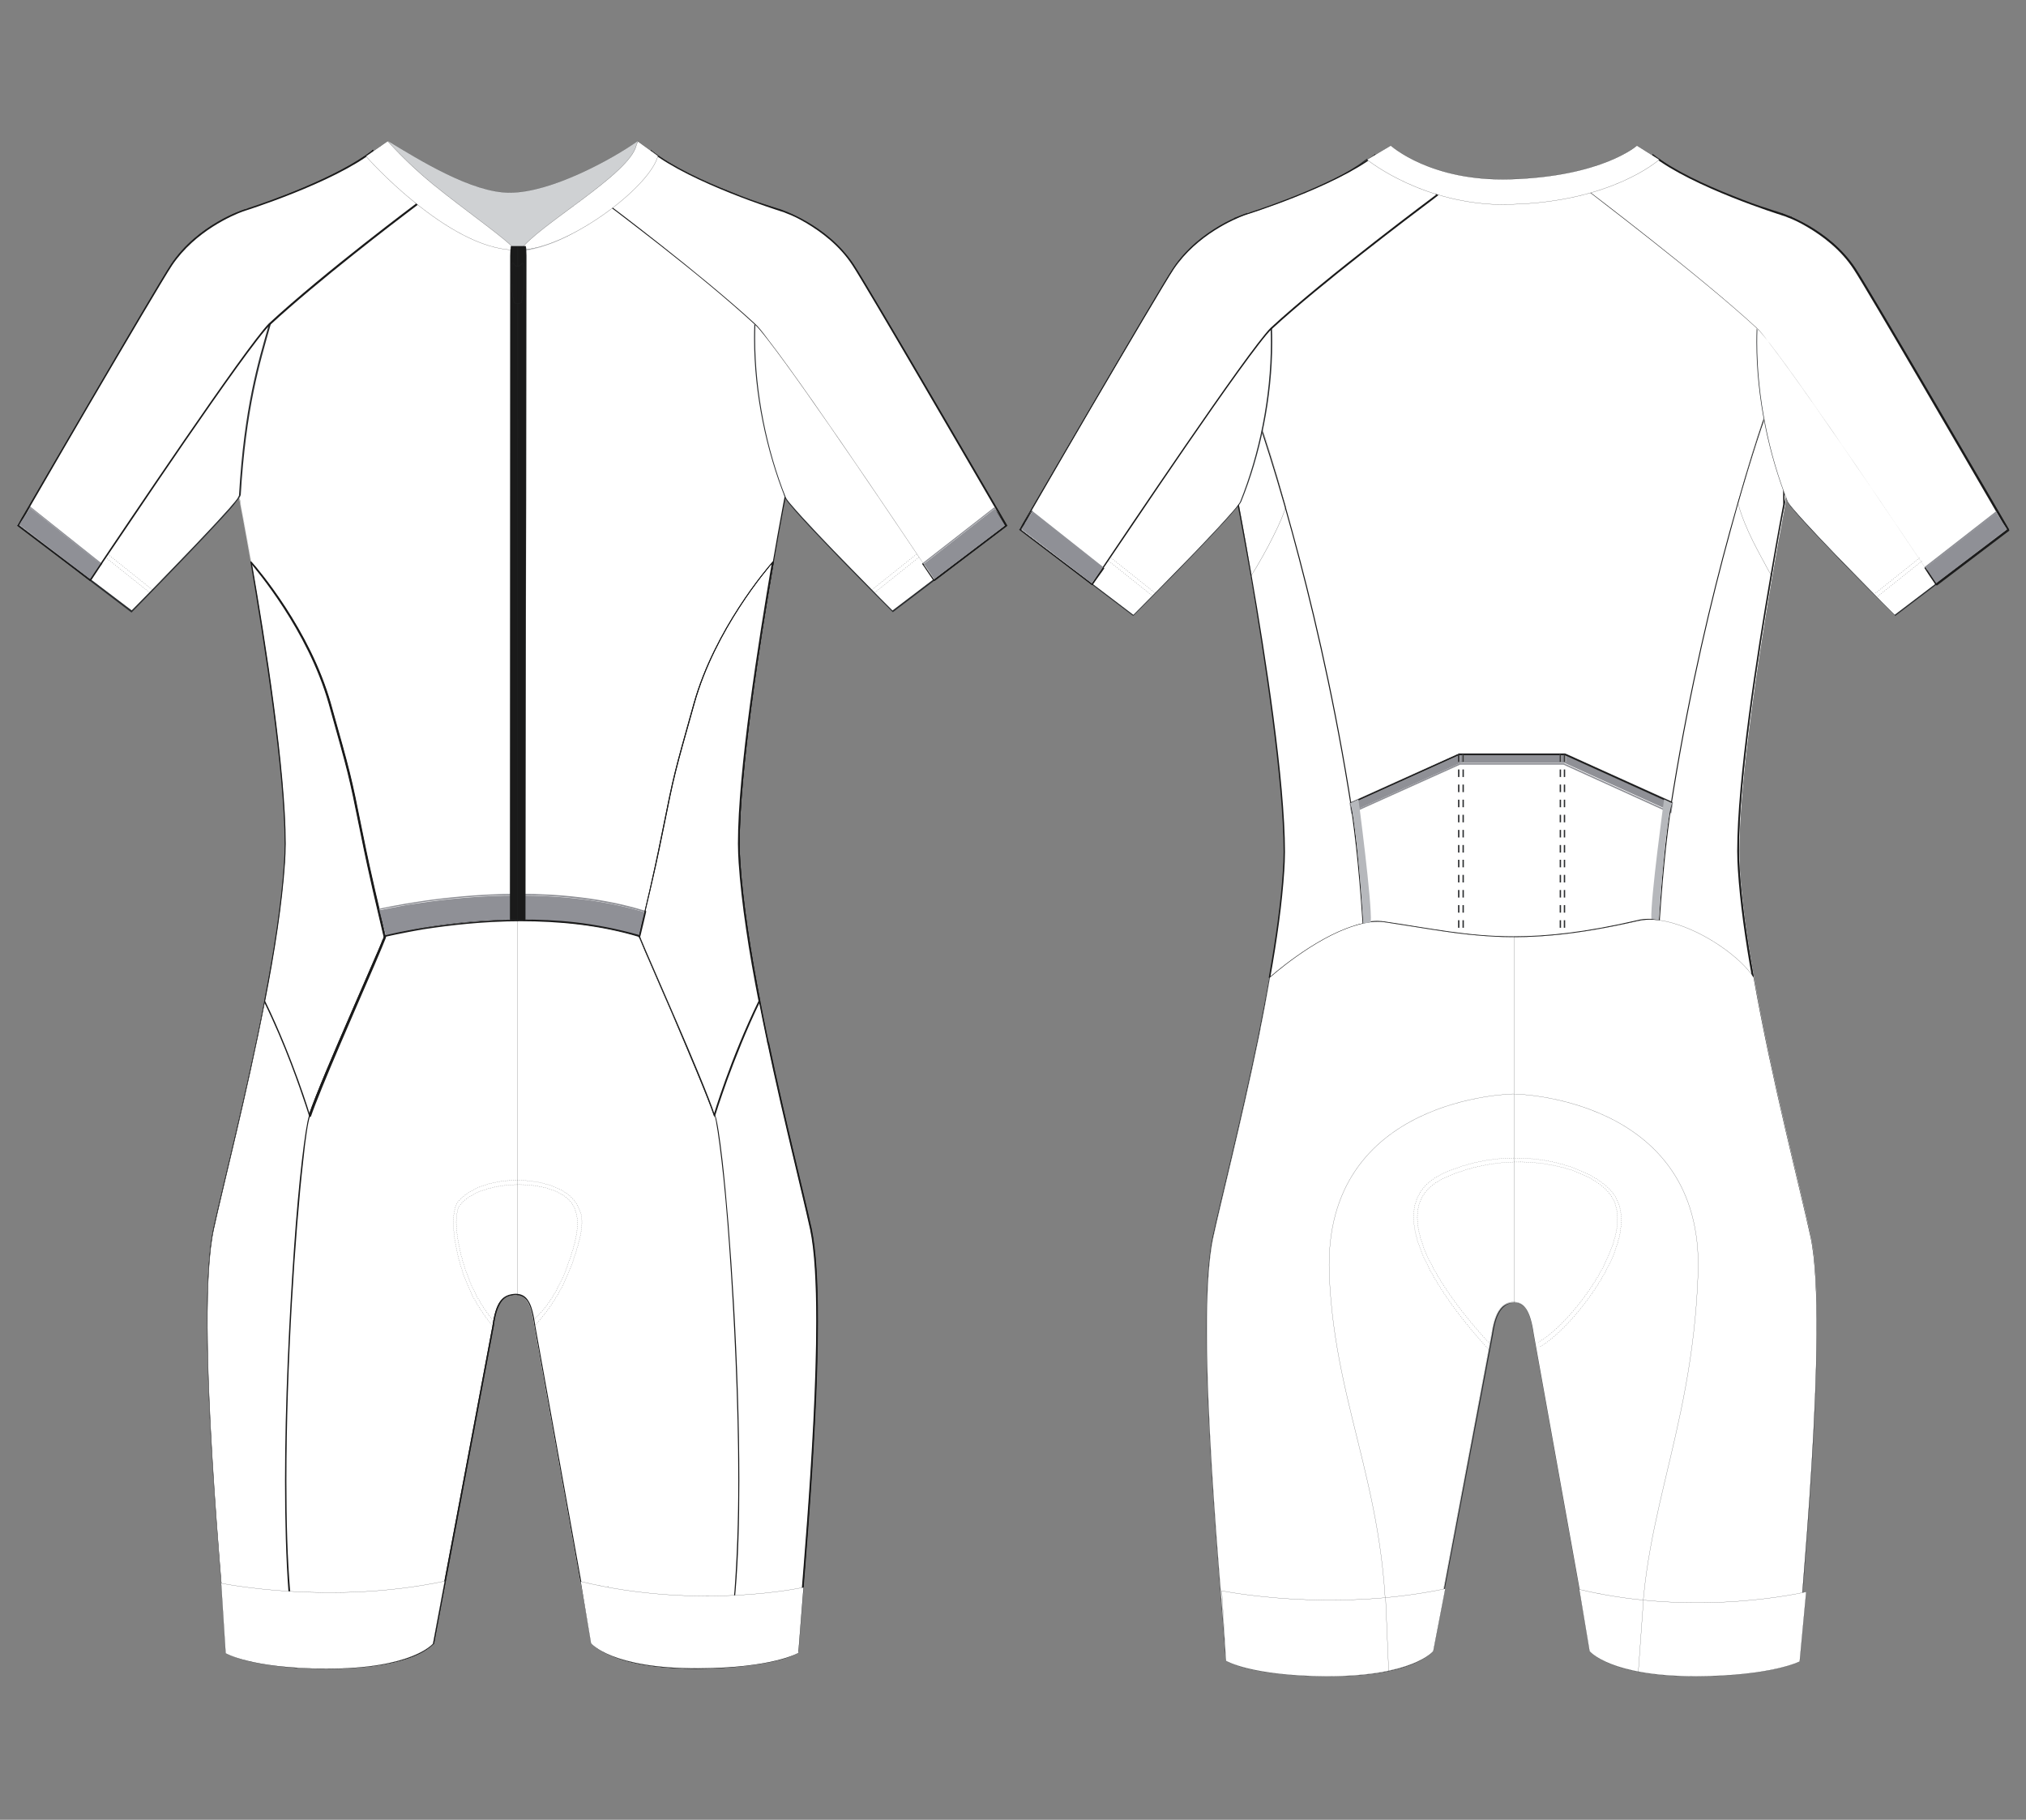 <?xml version="1.0" encoding="utf-8"?>
<!-- Generator: Adobe Illustrator 19.2.1, SVG Export Plug-In . SVG Version: 6.00 Build 0)  -->
<svg version="1.1" id="Layer_1" xmlns="http://www.w3.org/2000/svg" xmlns:xlink="http://www.w3.org/1999/xlink" x="0px" y="0px"
	 width="590px" height="530px" viewBox="0 0 590 530" enable-background="new 0 0 590 530" xml:space="preserve">
<rect x="0" y="0" width="590" height="530" fill="#808080" stroke="none"/>
<path fill="#CFD1D3" d="M112.9,41c0,0,1.8,35.1,35.9,36c8.1,0.2,18.1-1.1,29.9-13c3.9-4,5.2-13.6,7.1-23
	c-7.3,5.2-25.2,15.1-37.3,15.1C137.5,56.2,122,46.5,112.9,41"/>
<path fill="none" stroke="#1A1A1A" stroke-width="2.695374e-002" stroke-linecap="round" stroke-linejoin="round" d="M112.9,41
	c0,0,1.8,35.1,35.9,36c8.1,0.2,18.1-1.1,29.9-13c3.9-4,5.2-13.6,7.1-23c-7.3,5.2-25.2,15.1-37.3,15.1C137.5,56.2,122,46.5,112.9,41z
	"/>
<path id="la_x7C_Body_Color_x7C_body" fill="#FFFFFF" d="M232.4,480.8c-2.8,4-36.1,8.1-53.2,1.8c-2.8-1-5.2-2.4-7-4l-16.6-92.4
	c-1-7-2.5-9-5.7-9.2c-3.6,0.2-5.5,2.2-6.5,9.2l-17.4,92.4c-1.7,1.7-4.2,3-7,4.1c-8.8,3.2-21.8,3.7-32.8,2.9
	c-10.4-0.8-19-2.8-20.3-4.7c-0.5-11.6-9.3-97.1-3.7-122.8c3-13.8,11.4-46,16.6-75.6c2-11.1,3.5-21.9,4.1-31.1
	c1.3-19.5-5.4-62.5-9.8-87.4c-2-11.4-3.5-19.1-3.5-19.1c0.1-0.2,0.2-0.3,0.2-0.5c-0.9-21.4-3-27.9-3.5-43.6
	c-0.6-19.9,5.1-38.7,5-39.3l0,0c0,0,25.5-8.2,37.3-17.4c0.2,1,4.1,6.1,10.6,11.9c7.4,6.5,18.2,13.9,30.8,16.9l2.9,0.2
	c23.4-4.3,36.4-26.9,36.8-29c11.8,9.2,37.3,17.2,37.3,17.2s-10.3,38.2,1.6,83.7c0,0-15.1,78.1-13.2,106.5c1,15.3,4.4,34.5,8.3,52.8
	c4.7,22.5,10.1,43.5,12.4,54C241.7,383.7,232.9,469.3,232.4,480.8"/>
<path fill="#1A1A1A" d="M232.4,480.8l0.2,0.1c-0.5,0.7-1.7,1.3-3.5,1.9c-5.3,1.8-15.7,3.2-26.4,3.2c-8.5,0-17.1-0.9-23.5-3.3
	c-2.9-1.1-5.3-2.4-7-4.1l0,0l-16.6-92.5v0c-0.5-3.5-1.1-5.7-2-7.1c-0.9-1.3-2-1.8-3.5-1.9l0-0.2l0,0.2c-1.8,0.1-3.1,0.6-4.1,2
	c-1,1.4-1.8,3.6-2.2,7.1l0,0l-17.4,92.5l0,0c-1.8,1.7-4.2,3.1-7.1,4.1c-6.4,2.3-15,3.2-23.4,3.2c-3.2,0-6.4-0.1-9.4-0.4
	c-5.2-0.4-10-1.1-13.6-1.9c-1.8-0.4-3.3-0.9-4.5-1.4c-1.2-0.5-2-1-2.4-1.5l0,0l0-0.1c-0.4-8.8-5.6-60.5-5.6-96
	c0-11.1,0.5-20.7,1.8-26.8c3-13.8,11.4-46,16.6-75.6c1.9-11.1,3.5-21.8,4.1-31.1c0.1-1.7,0.2-3.5,0.2-5.4c0-21.2-6-59.1-9.9-81.9
	c-1-5.7-1.9-10.5-2.5-13.8c-0.3-1.7-0.6-3-0.7-3.9c-0.2-0.9-0.3-1.4-0.3-1.4l0-0.1l0-0.1c0.1-0.2,0.2-0.3,0.2-0.4v0v0
	c-0.9-21.4-3-27.9-3.5-43.6c0-1,0-2,0-2.9c0-9.3,1.3-18.2,2.5-24.9c0.6-3.3,1.3-6.1,1.7-8.1c0.2-1,0.4-1.8,0.6-2.4
	c0.1-0.3,0.1-0.5,0.2-0.7c0-0.2,0.1-0.3,0.1-0.3h0.1l-0.1,0l0,0h0.1l-0.1,0l0.2,0l-0.2,0.1l0,0L71,61.3l0.2-0.1c0,0,0.4-0.1,1.1-0.4
	c5-1.7,25.8-9,36.1-17l0.2-0.2l0.1,0.3c0,0.2,0.3,0.7,0.8,1.4c1.5,2.1,4.9,6.1,9.8,10.4c7.4,6.5,18.1,13.8,30.7,16.8l0,0.2l0-0.2
	l2.9,0.2l0,0.2l0-0.2c11.6-2.1,20.7-8.8,26.9-15.2c3.1-3.2,5.5-6.4,7.1-8.8c0.8-1.2,1.5-2.3,1.9-3.1c0.4-0.8,0.7-1.4,0.7-1.6
	l0.1-0.3l0.2,0.2c5.9,4.6,15.2,8.9,23,12c3.9,1.6,7.5,2.9,10,3.7c1.3,0.4,2.3,0.8,3,1c0.7,0.2,1.1,0.4,1.1,0.4l0.2,0.1l0,0.2
	c0,0-0.1,0.2-0.2,0.7c-0.8,3.2-3.9,17.4-3.9,37.3c0,13.2,1.4,28.9,5.8,45.6l0,0l0,0c0,0-0.2,1.1-0.6,3c-2.6,13.7-12.8,70.2-12.8,98
	c0,2,0.1,3.8,0.2,5.4c1,15.3,4.4,34.5,8.3,52.7c4.7,22.5,10.1,43.5,12.4,54c1.3,6.2,1.8,15.7,1.8,26.9c0,35.5-5.2,87.2-5.6,96l0,0.1
	l0,0L232.4,480.8l-0.2,0c0.4-8.8,5.6-60.5,5.6-96c0-11.1-0.5-20.7-1.8-26.8c-2.3-10.5-7.6-31.5-12.4-54c-3.8-18.3-7.3-37.5-8.3-52.8
	c-0.1-1.7-0.2-3.5-0.2-5.5c0-31.8,13.4-101.1,13.4-101.1l0.2,0l-0.2,0c-4.4-16.7-5.8-32.4-5.8-45.7c0-22.8,4.1-38.1,4.1-38.1
	l0.2,0.1l-0.1,0.2c0,0-25.5-8-37.4-17.2l0.1-0.2l0.2,0c-0.1,0.3-0.3,0.9-0.8,1.7c-3.1,5.8-15.7,23.6-36.2,27.4l0,0l-2.9-0.2l0,0
	c-12.7-3-23.5-10.4-30.9-16.9c-3.3-2.9-5.9-5.6-7.7-7.8c-0.9-1.1-1.6-2-2.1-2.7c-0.5-0.7-0.8-1.2-0.9-1.5l0.2,0l0.1,0.2
	c-11.9,9.2-37.3,17.4-37.3,17.4l-0.1-0.2l0.2-0.1l0,0l0,0l0,0l0,0c0,0.1,0,0.2-0.1,0.4c-0.6,2.6-5,18.5-5,36c0,1,0,2,0,2.9
	c0.5,15.7,2.6,22.2,3.5,43.6v0l0,0c0,0.3-0.2,0.4-0.2,0.6l-0.2-0.1l0.2,0c0,0,1.5,7.7,3.5,19.1c4,22.9,9.9,60.7,9.9,82
	c0,2-0.1,3.8-0.2,5.5c-0.6,9.3-2.1,20.1-4.1,31.2c-5.2,29.6-13.6,61.8-16.6,75.6c-1.3,6.1-1.8,15.6-1.8,26.8c0,35.5,5.2,87.2,5.6,96
	l-0.2,0l0.2-0.1c0.3,0.4,1.1,0.9,2.2,1.4c3.4,1.4,10.2,2.7,18,3.2c3,0.2,6.2,0.4,9.4,0.4c8.4,0,17-0.9,23.3-3.2c2.9-1,5.2-2.4,7-4
	l0.1,0.1l-0.2,0l17.4-92.4l0.2,0l-0.2,0c0.5-3.5,1.2-5.8,2.3-7.3c1.1-1.5,2.6-2,4.4-2.1h0c1.7,0,2.9,0.6,3.8,2.1
	c0.9,1.4,1.5,3.7,2,7.3l-0.2,0l0.2,0l16.6,92.4l-0.2,0l0.1-0.1c1.7,1.6,4.1,3,6.9,4c6.3,2.3,14.9,3.2,23.4,3.2
	c7.1,0,14.1-0.6,19.5-1.6c2.7-0.5,5-1,6.8-1.6c1.7-0.6,2.9-1.2,3.3-1.8L232.4,480.8l-0.2,0L232.4,480.8z"/>
<path id="la_x7C_Botttom_Color_x7C_bottom" fill="#FFFFFF" d="M232.4,480.8c-2.8,4-36.1,8.1-53.2,1.8c-2.8-1-5.2-2.4-7-4l-16.6-92.4
	c-1-7-2.5-9-5.7-9.2c-3.6,0.2-5.5,2.2-6.5,9.2l-17.4,92.4c-1.7,1.7-4.2,3-7,4.1c-8.8,3.2-21.8,3.7-32.8,2.9
	c-10.4-0.8-19-2.8-20.3-4.7c-0.5-11.6-9.3-97.1-3.7-122.8c3-13.8,11.4-46,16.6-75.6l33.2-9.7c0,0,39.8-10.4,74.2,0l37.5,31.3
	c4.7,22.5,10.1,43.5,12.4,54C241.7,383.7,232.9,469.3,232.4,480.8"/>
<path fill="#1A1A1A" d="M232.4,480.8l0.2,0.1c-0.5,0.7-1.7,1.3-3.5,1.9c-5.3,1.8-15.7,3.2-26.4,3.2c-8.5,0-17.1-0.9-23.5-3.3
	c-2.9-1.1-5.3-2.4-7-4.1l0,0l-16.6-92.5v0c-0.5-3.5-1.1-5.7-2-7.1c-0.9-1.3-2-1.8-3.5-1.9l0-0.2l0,0.2c-1.8,0.1-3.1,0.6-4.1,2
	c-1,1.4-1.8,3.6-2.2,7.1l0,0l-17.4,92.5l0,0c-1.8,1.7-4.2,3.1-7.1,4.1c-6.4,2.3-15,3.2-23.4,3.2c-3.2,0-6.4-0.1-9.4-0.4
	c-5.2-0.4-10-1.1-13.6-1.9c-1.8-0.4-3.3-0.9-4.5-1.4c-1.2-0.5-2-1-2.4-1.5l0,0l0-0.1c-0.4-8.8-5.6-60.5-5.6-96
	c0-11.1,0.5-20.7,1.8-26.8c3-13.8,11.4-46,16.6-75.6l0-0.1l33.3-9.7l0,0c0,0,17.7-4.6,39.7-4.6c11,0,23.1,1.2,34.6,4.6l0,0
	l37.6,31.3l0,0.1c4.7,22.5,10.1,43.5,12.4,54c1.3,6.2,1.8,15.7,1.8,26.9c0,35.5-5.2,87.2-5.6,96l0,0.1l0,0L232.4,480.8l-0.2,0
	c0.4-8.8,5.6-60.5,5.6-96c0-11.1-0.5-20.7-1.8-26.8c-2.3-10.5-7.6-31.5-12.4-54l0.2,0l-0.1,0.1l-37.5-31.3l0.1-0.1l-0.1,0.2
	c-11.4-3.5-23.5-4.6-34.5-4.6c-11,0-20.9,1.2-28.1,2.3c-3.6,0.6-6.5,1.2-8.5,1.6c-1,0.2-1.8,0.4-2.3,0.5c-0.5,0.1-0.8,0.2-0.8,0.2
	l0-0.2l0.1,0.2l-33.2,9.7l-0.1-0.2l0.2,0c-5.2,29.6-13.6,61.8-16.6,75.6c-1.3,6.1-1.8,15.6-1.8,26.8c0,35.5,5.2,87.2,5.6,96l-0.2,0
	l0.2-0.1c0.3,0.4,1.1,0.9,2.2,1.4c3.4,1.4,10.2,2.7,18,3.2c3,0.2,6.2,0.4,9.4,0.4c8.4,0,17-0.9,23.3-3.2c2.9-1,5.2-2.4,7-4l0.1,0.1
	l-0.2,0l17.4-92.4l0.2,0l-0.2,0c0.5-3.5,1.2-5.8,2.3-7.3c1.1-1.5,2.6-2,4.4-2.1h0c1.7,0,2.9,0.6,3.8,2.1c0.9,1.4,1.5,3.7,2,7.3
	l-0.2,0l0.2,0l16.6,92.4l-0.2,0l0.1-0.1c1.7,1.6,4.1,3,6.9,4c6.3,2.3,14.9,3.2,23.4,3.2c7.1,0,14.1-0.6,19.5-1.6
	c2.7-0.5,5-1,6.8-1.6c1.7-0.6,2.9-1.2,3.3-1.8L232.4,480.8l-0.2,0L232.4,480.8z"/>
<path fill="#FFFFFF" d="M121.5,461.9l-2.6,20.8L121.5,461.9z"/>
<line fill="none" stroke="#2B2D2F" stroke-width="4.902834e-002" stroke-miterlimit="10" x1="121.5" y1="461.9" x2="118.9" y2="482.7"/>
<path fill="#FFFFFF" d="M177,461.9l2.2,20.8L177,461.9z"/>
<line fill="none" stroke="#2B2D2F" stroke-width="4.902834e-002" stroke-miterlimit="10" x1="177" y1="461.9" x2="179.2" y2="482.7"/>
<path fill="none" stroke="#2B2D2F" stroke-width="4.902834e-002" stroke-miterlimit="10" stroke-dasharray="0.299,0.299" d="
	M143.7,384.7c0,0-4-4.5-6.8-11.3c-3.4-8.2-5.5-19.3-2.8-22.6c6.4-7.8,29.1-7.9,33.1,0.8c1.8,3.9,1,9-1.9,16.9
	c-4.3,11.6-9.2,15-9.9,15.9 M143.5,386.2c0,0-4.7-5.2-7.7-12.8c-3.5-8.8-5.3-20.4-2.1-23.8c8.1-8.6,29-7.2,34,0.7
	c2.2,3.4,2.7,6.4-0.6,16.3c-3.8,11.8-10.7,18.7-11.4,19.5"/>
<g id="la_x7C_Side_Color_x7C_side_1_">
	<path fill="#FFFFFF" d="M69.8,144.3c0,0.2-0.2,0.3-0.3,0.5c-1.6,3.1-31.3,33.3-31.3,33.3l-12-9.1l0,0L5.3,153
		c0,0,40.3-69.4,44.7-76c7.7-11.6,21.3-15.9,21.3-15.9s0,0.1,0.1,0.3l0,0c0.8,2.2,6,17.3,6.9,29.2c0.1,1.3,0.6,2.7,0.3,3.9
		C75.4,105.4,71.3,118.6,69.8,144.3"/>
	<path fill="#FFFFFF" d="M227,61.1c0,0-6.1,16.6-7,29.5c-1.4,18.7,2.4,38.5,8.7,54.2C230,148,260,178,260,178l32.9-25
		c0,0-40.3-69.4-44.7-76C240.6,65.4,227,61.1,227,61.1"/>
</g>
<path fill="#2B2D2F" d="M69.8,144.3l0.2,0c0,0.3-0.2,0.5-0.3,0.6c-0.2,0.4-0.9,1.2-1.8,2.4c-6.8,7.9-29.5,31-29.5,31l-0.1,0.1
	l-12.1-9.2l0.1-0.2l-0.1,0.2l0,0l0,0L5,153.1l0.1-0.1c0,0,40.3-69.4,44.7-76c7.8-11.7,21.3-16,21.4-16l0.2-0.1l0.1,0.2
	c0,0,0,0.1,0.1,0.3l0,0c0.8,2.2,6,17.3,6.9,29.2c0.1,1,0.4,2,0.4,3c0,0.3,0,0.7-0.1,1c-3.1,11-7.2,24.1-8.7,49.7L69.8,144.3l-0.2,0
	c1.5-25.7,5.6-38.9,8.7-49.8c0.1-0.3,0.1-0.6,0.1-0.9c0-0.9-0.3-1.9-0.4-2.9c-0.9-11.8-6.1-26.9-6.9-29.1l0,0
	C71,61.3,71,61.2,71,61.2l0.2-0.1l0.1,0.2c0,0-0.2,0.1-0.6,0.2c-2.7,1-13.8,5.6-20.6,15.7c-2.2,3.3-13.4,22.3-24,40.4
	c-5.3,9.1-10.5,18-14.3,24.6c-1.9,3.3-3.5,6-4.6,8c-1.1,1.9-1.7,3-1.7,3L5.3,153l0.1-0.2l21,15.9l-0.1,0.2l0.1-0.2l0,0l0,0l12,9.1
	l-0.1,0.2l-0.1-0.1c0,0,0.5-0.5,1.3-1.3c2.9-2.9,10-10.2,16.6-17.1c3.3-3.5,6.5-6.8,8.9-9.5c1.2-1.3,2.3-2.5,3-3.4
	c0.8-0.9,1.3-1.6,1.4-1.9c0.1-0.2,0.2-0.4,0.2-0.4L69.8,144.3z"/>
<path fill="#2B2D2F" d="M227,61.1l0.2,0.1c0,0-0.4,1-1,2.8c-1.7,5.3-5.3,17-6,26.6c-0.2,2.6-0.3,5.2-0.3,7.9
	c0,16.2,3.5,32.7,8.9,46.3c0.1,0.3,0.7,1.2,1.7,2.3c3.3,3.9,10.7,11.7,17.3,18.4c3.3,3.4,6.4,6.5,8.6,8.8c1.1,1.1,2.1,2.1,2.7,2.7
	c0.6,0.6,1,1,1,1L260,178l-0.1-0.2l32.9-25l0.1,0.2l-0.2,0.1c0,0-0.6-1.1-1.7-3c-7.8-13.4-39.1-67.2-42.9-73
	c-3.8-5.8-9.1-9.7-13.5-12.3c-2.2-1.3-4.1-2.2-5.5-2.7c-0.7-0.3-1.2-0.5-1.6-0.6c-0.4-0.1-0.6-0.2-0.6-0.2L227,61.1l0.2,0.1
	L227,61.1l0.1-0.2c0,0,13.6,4.3,21.4,16c4.4,6.6,44.7,76,44.7,76l0.1,0.1L260,178.3l-0.1-0.1c0,0-7.5-7.5-15.2-15.4
	c-3.8-4-7.7-8-10.7-11.3c-1.5-1.6-2.8-3.1-3.7-4.2c-1-1.1-1.6-2-1.7-2.4c-5.4-13.6-9-30.1-9-46.4c0-2.6,0.1-5.3,0.3-7.9
	c1-12.9,7-29.5,7-29.5l0.1-0.2l0.2,0.1L227,61.1z"/>
<g id="la_x7C_Accent_x7C_accent_1_">
	<path fill="#FFFFFF" d="M176.8,59.5c0,0,26.8,20.1,43,35c0.8,0.7,2.1,2.3,3.8,4.5C236.5,115.8,272,169,272,169l0,0l21-15.9
		c0,0-40.3-69.4-44.7-76C240.6,65.4,227,61.1,227,61.1s-25.6-8-37.4-17.2c-0.2,1-4.1,6.1-10.6,11.9L176.8,59.5z"/>
	<path fill="#FFFFFF" d="M121.5,59.5c0,0-26.8,20.1-43,35c-0.8,0.7-2.1,2.3-3.8,4.5C61.7,115.8,26.2,169,26.2,169l0,0L5.3,153
		c0,0,40.3-69.4,44.7-76c7.7-11.6,21.3-15.9,21.3-15.9s25.6-8,37.4-17.2c0.2,1,4.1,6.1,10.6,11.9L121.5,59.5z"/>
</g>
<path fill="#1A1A1A" d="M176.8,59.5l0.1-0.2c0,0,26.8,20.1,43,35c0.8,0.7,2.1,2.3,3.8,4.6c13,16.8,48.4,70,48.4,70L272,169l-0.1-0.2
	l0,0l0.1,0.2l-0.1-0.2l21-15.9l0.1,0.2l-0.2,0.1c0,0-0.6-1.1-1.7-3c-7.8-13.4-39.1-67.3-42.9-73c-3.8-5.8-9.1-9.7-13.5-12.3
	c-2.2-1.3-4.1-2.2-5.5-2.7c-0.7-0.3-1.2-0.5-1.6-0.6c-0.4-0.1-0.6-0.2-0.6-0.2h0c0,0-25.6-8-37.4-17.2l0.1-0.2l0.2,0
	c-0.1,0.3-0.4,0.8-0.9,1.5c-1.5,2.2-4.9,6.1-9.8,10.5l-0.1-0.1l0.2,0.1l-2.3,3.6L176.8,59.5l0.1-0.2L176.8,59.5l-0.2-0.1l2.3-3.6
	l0,0c3.3-2.9,5.9-5.6,7.7-7.7c0.9-1.1,1.6-2,2.1-2.7c0.5-0.7,0.8-1.2,0.8-1.4l0.1-0.3l0.2,0.2c5.9,4.6,15.2,8.9,23.1,12
	c3.9,1.6,7.5,2.9,10.1,3.7c1.3,0.4,2.3,0.8,3.1,1c0.7,0.2,1.1,0.4,1.1,0.4h0c0,0,13.6,4.3,21.4,16c4.4,6.6,44.7,76,44.7,76l0.1,0.1
	l-21.1,16l0,0l-0.1,0l-0.1-0.1c0,0-0.6-0.8-1.5-2.3c-7-10.4-35.5-53-46.9-67.6c-1.7-2.2-3-3.8-3.8-4.5c-8.1-7.5-18.8-16.2-27.6-23.1
	c-4.4-3.4-8.2-6.4-11-8.5c-1.4-1.1-2.5-1.9-3.3-2.5c-0.8-0.6-1.2-0.9-1.2-0.9l-0.1-0.1l0.1-0.2L176.8,59.5z"/>
<path fill="#1A1A1A" d="M121.5,59.5l0.1,0.2c0,0-0.4,0.3-1.2,0.9c-5.3,4-27.6,21-41.8,34.1c-0.8,0.7-2.1,2.3-3.8,4.5
	c-6.5,8.4-18.6,25.9-29,41.2c-5.2,7.7-10.1,14.9-13.6,20.1c-1.8,2.6-3.2,4.8-4.2,6.3c-1,1.5-1.5,2.3-1.5,2.3l-0.1,0.1l-0.1,0l0,0
	L5,153.1l0.1-0.1c0,0,40.3-69.4,44.7-76c7.8-11.7,21.3-16,21.4-16l0,0l0,0c0,0,0.4-0.1,1.1-0.4c5-1.6,25.9-8.8,36.2-16.8l0.2-0.2
	l0.1,0.3c0,0.2,0.3,0.7,0.8,1.4c1.5,2.1,4.9,6.1,9.8,10.4l0,0l2.4,3.8l-0.1,0.1L121.5,59.5l-0.2,0.1L119,56l0.2-0.1l-0.1,0.1
	c-3.3-2.9-5.9-5.6-7.7-7.8c-0.9-1.1-1.6-2-2.1-2.7c-0.5-0.7-0.8-1.2-0.9-1.5l0.2,0l0.1,0.2c-11.9,9.2-37.4,17.2-37.4,17.2h0
	c0,0-0.2,0.1-0.6,0.2c-2.7,1-13.8,5.6-20.6,15.7c-2.2,3.3-13.4,22.3-24,40.4c-5.3,9.1-10.5,18-14.3,24.6c-1.9,3.3-3.5,6-4.6,8
	c-1.1,1.9-1.7,3-1.7,3L5.3,153l0.1-0.2l21,15.9l-0.1,0.2l0-0.2l0,0l0,0.2l-0.2-0.1c0,0,35.5-53.2,48.4-70c1.7-2.2,3-3.8,3.8-4.6
	c16.2-15,43-35,43-35L121.5,59.5l-0.2,0.1L121.5,59.5z"/>
<path id="la_x7C_Accent_2_x7C_acc2_1_" fill="#FFFFFF" d="M151.1,72.8c-0.5,0-1,0-1.5,0c-19.1-0.4-42.9-27-43-27.3l6.3-4.4
	c0,0,5.5,6.3,13.1,12.5c9.7,7.9,22.2,16.5,24.1,19.3c0.3,0.4,1.1,0.4,1.4,0c5-7.2,31.7-22,33.8-30.5c0.1-0.5,0.4-1,0.5-1.2l5.8,4.2
	C189.2,54.7,164.9,72.8,151.1,72.8"/>
<path fill="none" stroke="#1A1A1A" stroke-width="4.902834e-002" stroke-miterlimit="10" d="M151.1,72.8c-0.5,0-1,0-1.5,0
	c-19.1-0.4-42.9-27-43-27.3l6.3-4.4c0,0,5.5,6.3,13.1,12.5c9.7,7.9,22.2,16.5,24.1,19.3c0.3,0.4,1.1,0.4,1.4,0
	c5-7.2,31.7-22,33.8-30.5c0.1-0.5,0.4-1,0.5-1.2l5.8,4.2C189.2,54.7,164.9,72.8,151.1,72.8z"/>
<g id="la_x7C_Side_Color_x7C_side_7_">
	<path fill="#FFFFFF" d="M90.1,324.9c-2.9,8.5-9.6,92.4-5.9,138.5l2.1,22.1c-10.4-0.8-19-2.8-20.3-4.7c-0.5-11.6-9.3-97.1-3.7-122.8
		c2.7-12.4,9.7-39.5,14.9-66.4c2.8-14.3,5-28.5,5.8-40.4c1.3-19.5-5.4-62.4-9.8-87.4c1.5,1.7,16.8,19.5,22.9,41.1
		c5.8,20.7,5.7,20,9.2,37.4c3,14.9,4.6,20.5,6.8,30.5C112.1,273.3,94,313.6,90.1,324.9"/>
	<path fill="#FFFFFF" d="M208.1,324.9c2.9,8.5,9.6,92.4,5.9,138.5l-2.1,22.1c10.4-0.8,19-2.8,20.3-4.7c0.5-11.6,9.3-97.1,3.7-122.8
		c-2.7-12.4-9.7-39.5-14.9-66.4c-2.8-14.3-5-28.5-5.8-40.4c-1.3-19.5,5.4-62.4,9.8-87.4c-1.5,1.7-16.8,19.5-22.9,41.1
		c-5.8,20.7-5.7,20-9.2,37.4c-3,14.9-4.6,20.5-6.8,30.5C186.1,273.3,204.2,313.6,208.1,324.9"/>
</g>
<path fill="#1A1A1A" d="M208.1,324.9l0.2-0.1c0.6,1.7,1.3,6.4,2.1,13.2c2.3,20.3,4.9,59.4,4.9,93.3c0,11.6-0.3,22.7-1.1,32.1
	l-2.1,22.1l-0.2,0l0-0.2c5.2-0.4,9.9-1.1,13.5-1.9c1.8-0.4,3.3-0.9,4.5-1.3c1.1-0.5,1.9-1,2.2-1.4l0.2,0.1l-0.2,0
	c0.4-8.8,5.6-60.5,5.6-96c0-11.1-0.5-20.7-1.8-26.8c-2.7-12.4-9.7-39.5-14.9-66.4c-2.8-14.3-5-28.5-5.8-40.4
	c-0.1-1.7-0.2-3.5-0.2-5.5c0-21.3,6-59.1,9.9-82l0.2,0l0.1,0.1c-1.5,1.7-16.8,19.5-22.8,41c-5.8,20.7-5.7,19.9-9.2,37.4
	c-3,14.9-4.6,20.5-6.8,30.5l-0.2,0h0.2l0,0l-0.2,0h0.2h-0.1l0.1,0l0,0h-0.1l0.1,0c0,0,0.1,0.3,0.2,0.6c2.1,5.3,18.1,40.9,21.6,51.5
	L208.1,324.9l-0.2,0.1c-1.9-5.6-7.4-18.5-12.3-30c-2.5-5.8-4.9-11.2-6.6-15.2c-0.9-2-1.6-3.7-2.1-4.9c-0.3-0.6-0.4-1.1-0.6-1.4
	c-0.1-0.2-0.1-0.3-0.2-0.4c0-0.1-0.1-0.2-0.1-0.3l0-0.1c2.3-10,3.8-15.6,6.8-30.5c3.5-17.4,3.4-16.7,9.2-37.4
	c6.1-21.6,21.4-39.4,22.9-41.1l0.5-0.5l-0.1,0.7c-4,22.8-9.9,60.7-9.9,81.9c0,2,0.1,3.8,0.2,5.4c0.8,11.8,3,26,5.8,40.3
	c5.2,26.8,12.2,54,14.9,66.4c1.3,6.2,1.8,15.7,1.8,26.8c0,35.5-5.2,87.2-5.6,96l0,0.1l0,0c-0.4,0.6-1.2,1-2.4,1.5
	c-3.5,1.4-10.3,2.7-18.1,3.3l-0.2,0l2.1-22.3l0.2,0l-0.2,0c0.7-9.4,1.1-20.4,1.1-32.1c0-22.6-1.2-47.5-2.6-67.6
	c-0.7-10.1-1.5-18.9-2.3-25.7c-0.8-6.8-1.5-11.4-2-13.1L208.1,324.9z"/>
<g id="la_x7C_Side_Color_x7C_side_2_">
	<path fill="#FFFFFF" d="M112,272.7c0.1,0.5-18,40.8-21.9,52.2c0,0-4.9-16.5-13.1-33.3h0c2.8-14.3,5-28.5,5.8-40.4
		c1.3-19.5-5.4-62.4-9.8-87.4c1.5,1.7,16.8,19.5,22.9,41.1c5.8,20.7,5.7,20,9.2,37.4C108.1,257.2,109.7,262.7,112,272.7"/>
	<path fill="#FFFFFF" d="M186.2,272.7c-0.1,0.5,18,40.8,21.9,52.2c0,0,4.9-16.5,13.1-33.3h0c-2.8-14.3-5-28.5-5.8-40.4
		c-1.3-19.5,5.4-62.4,9.8-87.4c-1.5,1.7-16.8,19.5-22.9,41.1c-5.8,20.7-5.7,20-9.2,37.4C190.1,257.2,188.5,262.7,186.2,272.7"/>
</g>
<path fill="#1A1A1A" d="M90.1,324.9l0.2,0.1c-0.6,1.7-1.3,6.3-2,13.1c-2.3,20.3-4.9,59.4-4.9,93.3c0,11.6,0.3,22.6,1.1,32.1l-0.2,0
	l0.2,0l2.1,22.3l-0.2,0c-5.2-0.4-10-1.1-13.6-1.9c-1.8-0.4-3.3-0.9-4.5-1.4c-1.2-0.5-2-1-2.4-1.5l0,0l0-0.1
	c-0.4-8.8-5.6-60.5-5.6-96c0-11.1,0.5-20.7,1.8-26.8c2.7-12.4,9.7-39.6,14.9-66.4c2.8-14.3,5-28.5,5.8-40.3c0.1-1.7,0.2-3.5,0.2-5.4
	c0-21.2-6-59.1-9.9-81.9l-0.1-0.7l0.5,0.5c1.5,1.7,16.8,19.5,22.9,41.1c5.8,20.7,5.7,20,9.2,37.4c3,14.9,4.6,20.5,6.8,30.5l0,0.1
	c0,0.1,0,0.1-0.1,0.3c-0.3,0.8-1.5,3.7-3.3,7.9c-5.4,12.5-15.7,35.9-18.5,44.1L90.1,324.9l-0.2-0.1c1.9-5.7,7.4-18.5,12.4-30
	c2.5-5.8,4.9-11.2,6.6-15.2c0.9-2,1.6-3.7,2.1-4.9c0.2-0.6,0.4-1.1,0.6-1.4c0.1-0.2,0.1-0.3,0.1-0.4l0-0.1l0,0v0l0.1,0h-0.1v0l0.1,0
	h-0.1h0.2l-0.2,0l0,0h0.2l-0.2,0c-2.3-10-3.8-15.6-6.8-30.5c-3.5-17.4-3.4-16.6-9.2-37.4c-6.1-21.5-21.4-39.3-22.8-41l0.1-0.1l0.2,0
	c4,22.9,9.9,60.7,9.9,82c0,2-0.1,3.8-0.2,5.5c-0.8,11.9-3,26.1-5.8,40.4c-5.2,26.8-12.2,54-14.9,66.4c-1.3,6.1-1.8,15.6-1.8,26.8
	c0,35.5,5.2,87.2,5.6,96l-0.2,0l0.2-0.1c0.3,0.4,1.1,0.9,2.2,1.4c3.4,1.4,10.2,2.7,18,3.2l0,0.2l-0.2,0L84,463.5
	C83.3,454,83,443,83,431.4c0-22.6,1.2-47.5,2.6-67.6c0.7-10.1,1.5-18.9,2.3-25.7c0.8-6.8,1.5-11.4,2.1-13.2L90.1,324.9z"/>
<path fill="#1A1A1A" d="M112,272.7l0.2,0l0,0.1c0,0.1,0,0.1-0.1,0.3c-0.3,0.8-1.5,3.7-3.3,7.9c-5.4,12.5-15.7,35.9-18.5,44.1
	l-0.2,0.6L90,325c0,0-0.3-1-0.9-2.8c-1.8-5.4-6-17.8-12.2-30.4l0.2-0.1v0.2h-0.2l0-0.2c2.8-14.3,5-28.5,5.8-40.3
	c0.1-1.7,0.2-3.5,0.2-5.4c0-21.2-6-59.1-9.9-81.9l-0.1-0.7l0.5,0.5c1.5,1.7,16.8,19.5,22.9,41.1c5.8,20.7,5.7,20,9.2,37.4
	c3,14.9,4.6,20.5,6.8,30.5L112,272.7l-0.2,0c-2.3-10-3.8-15.6-6.8-30.5c-3.5-17.4-3.4-16.6-9.2-37.4c-6.1-21.5-21.4-39.3-22.8-41
	l0.1-0.1l0.2,0c4,22.9,9.9,60.7,9.9,82c0,2-0.1,3.8-0.2,5.5c-0.8,11.9-3,26.1-5.8,40.4l-0.2,0v-0.2h0.1l0.1,0.1
	c8.2,16.9,13.1,33.3,13.1,33.3l-0.2,0.1l-0.2-0.1c1.9-5.7,7.4-18.5,12.4-30c2.5-5.8,4.9-11.2,6.6-15.2c0.9-2,1.6-3.7,2.1-4.9
	c0.3-0.6,0.4-1.1,0.6-1.4c0.1-0.2,0.1-0.3,0.1-0.4l0-0.1l0,0v0L112,272.7l-0.2,0l0,0L112,272.7l-0.2,0L112,272.7l-0.2,0l0,0
	L112,272.7l-0.2,0L112,272.7z"/>
<path fill="#1A1A1A" d="M186.2,272.7l0.2,0L186.2,272.7l0.2,0l0,0L186.2,272.7l0.2,0L186.2,272.7l0.2,0l0,0L186.2,272.7l0.2,0
	c0,0,0.1,0.3,0.2,0.6c2.1,5.3,18.1,40.9,21.6,51.5l-0.2,0.1l-0.2-0.1c0,0,4.9-16.5,13.1-33.3l0.1-0.1h0.1v0.2l-0.2,0
	c-2.8-14.3-5-28.5-5.8-40.4c-0.1-1.7-0.2-3.5-0.2-5.5c0-21.3,6-59.1,9.9-82l0.2,0l0.1,0.1c-1.5,1.7-16.8,19.5-22.8,41
	c-5.8,20.7-5.7,19.9-9.2,37.4c-3,14.9-4.6,20.5-6.8,30.5L186.2,272.7l-0.2,0c2.3-10,3.8-15.6,6.8-30.5c3.5-17.4,3.4-16.7,9.2-37.4
	c6.1-21.6,21.4-39.4,22.9-41.1l0.5-0.5l-0.1,0.7c-4,22.8-9.9,60.7-9.9,81.9c0,2,0.1,3.8,0.2,5.4c0.8,11.8,3,26,5.8,40.3l0,0.2h-0.2
	v-0.2l0.2,0.1c-4.1,8.4-7.3,16.7-9.6,22.9c-1.1,3.1-2,5.7-2.6,7.5c-0.6,1.8-0.9,2.8-0.9,2.8l-0.2,0.6l-0.2-0.6
	c-1.9-5.6-7.4-18.5-12.3-30c-2.5-5.8-4.9-11.2-6.6-15.2c-0.9-2-1.6-3.7-2.1-4.9c-0.3-0.6-0.4-1.1-0.6-1.4c-0.1-0.2-0.1-0.3-0.2-0.4
	c0-0.1-0.1-0.2-0.1-0.3l0-0.1L186.2,272.7z"/>
<g id="la_x7C_Accent_2_x7C_acc2">
	<path fill="#FFFFFF" d="M234,462.3c0,0-30.1,6.7-64.9-1.7l3,18c0,0,5.9,7.4,31.3,7.3c21.8-0.1,29.1-4.5,29.1-4.5L234,462.3z"/>
	<path fill="#FFFFFF" d="M64.4,461.1c0,0,31.6,6.5,65.1-0.6l-3.4,18.2c0,0-5.9,7.4-31.3,7.3c-21.8-0.1-29.1-4.5-29.1-4.5L64.4,461.1
		z"/>
</g>
<path fill="none" stroke="#2B2D2F" stroke-width="4.902834e-002" stroke-miterlimit="10" d="M234,462.3c0,0-30.1,6.7-64.9-1.7l3,18
	c0,0,5.9,7.4,31.3,7.3c21.8-0.1,29.1-4.5,29.1-4.5L234,462.3z"/>
<path fill="none" stroke="#2B2D2F" stroke-width="4.902834e-002" stroke-miterlimit="10" d="M64.4,461.1c0,0,31.6,6.5,65.1-0.6
	l-3.4,18.2c0,0-5.9,7.4-31.3,7.3c-21.8-0.1-29.1-4.5-29.1-4.5L64.4,461.1z"/>
<path fill="#8F9096" d="M26.2,168.7L5.6,152.8c0.2-0.4,0.6-1,1.1-1.8l2.1-3.1l20.5,16.3l-0.3,0.5c-1.3,2-2.2,3.3-2.6,3.9L26.2,168.7
	z"/>
<path fill="#1A1A1A" d="M5.6,152.8l-0.1-0.1l1.2-1.7C6.2,151.8,5.8,152.4,5.6,152.8 M26.3,168.6c0.4-0.6,1.3-1.9,2.6-3.9L26.3,168.6
	z"/>
<path fill="#8F9096" d="M5.1,152.9L5,152.8v0l1.4-2C5.7,151.9,5.2,152.7,5.1,152.9 M26.3,169.2l-0.1-0.1L26.3,169.2L26.3,169.2z"/>
<path fill="#8F9096" d="M26.6,168.8c0.2-0.3,0.7-1.1,1.4-2.1c0.4-0.5,0.8-1.1,1.2-1.8L26.6,168.8z"/>
<path fill="#373738" d="M5.1,152.9L5.1,152.9c0.1-0.2,0.5-0.9,1.2-2.1l0,0C5.7,151.9,5.2,152.7,5.1,152.9 M26.3,169.2l-0.1-0.1l0,0
	L26.3,169.2L26.3,169.2z"/>
<path fill="#8F9096" d="M8.7,147.6l0.2,0.1L8.7,147.6z M28.9,164.7l0.3-0.5L8.8,147.9L6.7,151c0.1-0.3,0.3-0.5,0.5-0.8
	c0.5-0.8,1-1.7,1.6-2.7l0.1,0.1l20.6,16.4C29.2,164.1,29.1,164.4,28.9,164.7z M26.2,168.7L5.5,153c0-0.1,0.1-0.1,0.1-0.2L26.2,168.7
	l0.1-0.1C26.2,168.6,26.2,168.7,26.2,168.7z"/>
<path fill="#1A1A1A" d="M26.3,169.2l-0.1,0l0,0l-21-16.3c0.1-0.2,0.5-0.9,1.2-2.1l2.3-3.4l0.1,0.1c-0.6,1-1.1,2-1.6,2.7
	c-0.2,0.3-0.3,0.6-0.5,0.8l-1.2,1.7l0.1,0.1c0,0.1-0.1,0.1-0.1,0.2l20.7,15.7c0,0,0-0.1,0.1-0.1l2.6-3.9c0.2-0.3,0.4-0.6,0.6-0.8
	l0.3,0.2l-0.6,0.8c-0.5,0.7-0.9,1.3-1.2,1.8c-0.7,1-1.2,1.7-1.4,2.1L26.3,169.2z"/>
<path fill="#8F9096" d="M272.1,168.7l-2.8-4.1c-0.1-0.1-0.2-0.2-0.2-0.4l20.5-16l3.2,4.8L272.1,168.7z"/>
<path fill="#1A1A1A" d="M269.3,164.5l-0.2-0.4C269.1,164.3,269.2,164.4,269.3,164.5"/>
<path fill="#8F9096" d="M293.2,153.1L293.2,153.1l-0.1-0.1c0,0,0,0,0,0L293.2,153.1L293.2,153.1L293.2,153.1z M272,169.2L272,169.2
	l0.1-0.1l0,0L272,169.2z"/>
<path fill="#8F9096" d="M269,164.8l-0.5-0.7v0C268.7,164.4,268.8,164.6,269,164.8"/>
<path fill="#373738" d="M293.2,153.1l-0.1-0.1c0,0,0,0,0,0l0,0c0,0,0,0,0,0L293.2,153.1L293.2,153.1z M272,169.2L272,169.2
	L272,169.2l0.1-0.1L272,169.2z"/>
<path fill="#8F9096" d="M272,168.7c-0.3-0.5-1.3-1.9-2.8-4.1L272,168.7l20.7-15.7l-3.2-4.8l-20.5,16c-0.1-0.1-0.1-0.2-0.2-0.3
	l20.8-16.2h0l0.1,0.2l0.1,0.2c0.5,0.8,0.9,1.5,1.2,2.1c0.9,1.5,1.4,2.5,1.7,2.8L272,168.7z"/>
<path fill="#1A1A1A" d="M271.9,169.2l-2.9-4.3c-0.2-0.2-0.3-0.5-0.5-0.7l0.3-0.2c0.1,0.1,0.1,0.2,0.2,0.3h0l0.2,0.4
	c1.5,2.2,2.5,3.7,2.8,4.1l20.7-15.7c-0.2-0.4-0.8-1.3-1.7-2.8c-0.4-0.6-0.8-1.3-1.2-2.1l3.3,4.9c0,0,0,0,0,0l0.1,0.1l-21.1,16l0,0
	l0,0L271.9,169.2z"/>
<path fill="#8F9096" d="M186.1,272.5c-6.1-1.8-12.4-3-18.7-3.7c-6-0.7-11.9-1-17.3-1c-20.5,0-35.8,4.2-37.7,4.7l-1.9-7.4
	c0.1,0,0.3-0.1,0.6-0.1c0.5-0.1,1.3-0.3,2.4-0.5c2-0.4,5-1,8.7-1.5c7.3-1.1,17.4-2.2,28.7-2.2c0,0,0,0,0,0c11.8,0,24.7,1.2,36.9,4.9
	c0,0.1-0.1,0.2-0.1,0.3C187.1,268,186.6,270.1,186.1,272.5"/>
<path fill="#1A1A1A" d="M186.1,272.5c-6.3-1.8-12.6-3-18.7-3.7C173.6,269.5,179.9,270.7,186.1,272.5
	C186.1,272.5,186.1,272.5,186.1,272.5"/>
<path fill="#1A1A1A" d="M186.1,272.5C186.1,272.5,186.1,272.5,186.1,272.5c0.5-2.4,1-4.5,1.5-6.6C187.1,268,186.6,270.1,186.1,272.5
	L186.1,272.5z"/>
<path fill="#1A1A1A" d="M186.1,272.5c0.5-2.4,1-4.5,1.5-6.5c0-0.1,0.1-0.2,0.1-0.3c0,0,0,0,0,0L186.1,272.5z"/>
<path fill="#8F9096" d="M112.1,272.5c-0.6-2.8-1.2-5.3-1.8-7.8c1.8-0.4,19-4.3,40.2-4.4h0.5c11.7,0,24.6,1.2,36.7,4.9
	c0,0.1-0.1,0.3-0.1,0.4c-12.2-3.7-25.2-4.9-36.9-4.9c0,0,0,0,0,0c-11.2,0-21.3,1.1-28.7,2.2c-3.7,0.6-6.6,1.1-8.7,1.5
	c-1,0.2-1.8,0.4-2.4,0.5c-0.3,0.1-0.5,0.1-0.6,0.1l1.9,7.4c1.9-0.5,17.2-4.7,37.7-4.7c5.5,0,11.3,0.3,17.3,1
	c-5.4-0.6-10.7-0.8-15.7-0.8C131,267.9,114.1,272,112.1,272.5"/>
<path fill="#8F9096" d="M186,272.9c-6.3-1.8-12.6-3-18.7-3.7C173.6,269.9,179.9,271.1,186,272.9C186,272.9,186,272.9,186,272.9
	 M112.2,272.9C112.2,272.9,112.2,272.9,112.2,272.9c0,0,0.1,0,0.1,0L112.2,272.9z"/>
<path fill="#1A1A1A" d="M112.2,272.9c0-0.1,0-0.1,0-0.2l0-0.1c0-0.1,0-0.1,0-0.2c2-0.5,18.9-4.6,39.5-4.6c5.1,0,10.4,0.2,15.7,0.8
	c6.1,0.7,12.3,1.9,18.7,3.7c0,0.1,0,0.1,0,0.2l0,0.1c0,0.1,0,0.1,0,0.1c-6.1-1.8-12.4-3-18.7-3.7c-6-0.7-11.8-1-17.3-1
	c-10.9,0-20.4,1.2-27.1,2.4c-3.4,0.6-6,1.2-7.9,1.6c-0.9,0.2-1.6,0.4-2.1,0.5c-0.5,0.1-0.7,0.2-0.7,0.2l0,0
	C112.2,272.9,112.2,272.9,112.2,272.9"/>
<path fill="#1A1A1A" d="M112.2,272.9c0-0.1,0-0.1,0-0.2l0-0.1c-0.7-2.9-1.3-5.5-1.9-8c0.6,2.5,1.2,5,1.8,7.8c0,0.1,0,0.1,0,0.2
	l0,0.1C112.2,272.8,112.2,272.9,112.2,272.9C112.2,272.9,112.2,272.9,112.2,272.9"/>
<path fill="#1A1A1A" d="M112.1,272.9L110,265l0.2,0l0-0.2c0,0,0.1,0,0.1,0c0.6,2.5,1.2,5.1,1.9,8l0,0.1
	C112.2,272.8,112.2,272.9,112.1,272.9L112.1,272.9z"/>
<path fill="#1A1A1A" d="M186,272.9C186,272.9,186,272.9,186,272.9c0-0.1,0-0.1,0-0.1l0-0.1c0-0.1,0-0.1,0-0.2l0,0
	c0,0.1,0,0.2-0.1,0.2l0,0.1C186,272.8,186,272.9,186,272.9"/>
<path fill="#8F9096" d="M186.5,272.5c0.6-2.6,1.1-4.9,1.7-7.2l0,0v0L186.5,272.5z M186.2,272.8L186.2,272.8L186.2,272.8z"/>
<path fill="#1A1A1A" d="M186.2,272.8L186.2,272.8L186.2,272.8z M186.3,273L186.3,273l-0.2-0.1c0,0-0.1,0-0.1,0c0,0,0-0.1,0-0.1
	l0-0.1c0-0.1,0-0.2,0.1-0.2l1.6-6.9c0,0,0,0,0,0c0-0.1,0.1-0.3,0.1-0.4c0.1,0,0.1,0,0.2,0.1l0.2,0.1c-0.5,2.3-1.1,4.6-1.7,7.2
	L186.3,273z"/>
<path fill="none" stroke="#2B2D2F" stroke-width="4.902834e-002" stroke-miterlimit="10" stroke-dasharray="0.299,0.299" d="
	M266.9,161.4L254,171.7 M267.6,162.3l-12.9,10.3 M31.4,161.4l12.9,10.3 M30.7,162.3l12.9,10.3"/>
<path fill="#1A1A1A" d="M152.8,268.1l-4.1-0.1c-0.1,0-0.2-0.1-0.2-0.2l0.1-193.3c0-0.1,0.1-2.8,0.2-2.8l1.9,0l2.4,0
	c0.1,0,0.2,2.7,0.2,2.8L153,267.9C153,268,152.9,268.1,152.8,268.1"/>
<path fill="none" stroke="#2B2D2F" stroke-width="4.902834e-002" stroke-miterlimit="10" d="M152.8,268.1l-4.1-0.1
	c-0.1,0-0.2-0.1-0.2-0.2l0.1-193.3c0-0.1,0.1-2.8,0.2-2.8l1.9,0l2.4,0c0.1,0,0.2,2.7,0.2,2.8L153,267.9
	C153,268,152.9,268.1,152.8,268.1z"/>
<path fill="#FFFFFF" d="M150.7,377l0.1-305.3L150.7,377z"/>
<line fill="none" stroke="#2B2D2F" stroke-width="4.902834e-002" stroke-miterlimit="10" x1="150.7" y1="377" x2="150.8" y2="71.7"/>
<path fill="#1A1A1A" d="M151.7,88.2c-0.6,0.3-1.2,0.3-1.9,0l-0.1-0.2c-0.9-3.3-1-7.7-0.6-11.2c0-0.2,0.3-0.3,0.4-0.1
	c0.6,1.1,1.9,1.1,2.5,0c0.1-0.2,0.4-0.1,0.4,0.1c0.3,3.5,0.3,8-0.6,11.3L151.7,88.2z"/>
<path fill="none" stroke="#2B2D2F" stroke-width="4.902834e-002" stroke-miterlimit="10" d="M151.7,88.2c-0.6,0.3-1.2,0.3-1.9,0
	l-0.1-0.2c-0.9-3.3-1-7.7-0.6-11.2c0-0.2,0.3-0.3,0.4-0.1c0.6,1.1,1.9,1.1,2.5,0c0.1-0.2,0.4-0.1,0.4,0.1c0.3,3.5,0.3,8-0.6,11.3
	L151.7,88.2z"/>
<path id="la_x7C_Body_Color_x7C_body_1_" fill="#FFFFFF" d="M523.4,483.1c-3.3,4.7-48,9.5-60.1-2.2l-16.6-92.4c-1-7-2.9-9.2-5.8-9.2
	c-3,0-5.4,2.2-6.4,9.2l-17.4,92.4c-12.1,11.7-56.9,6.9-60.1,2.2c-0.5-11.6-9.3-97.1-3.7-122.8c2.4-11,8.2-33.7,13.1-57.5
	c1.2-6,2.4-12.2,3.5-18.2c2-11.1,3.5-21.8,4.1-31.1c1.9-28.4-13.2-106.5-13.2-106.5c0-4.6,0.1-9,0.1-13.4c0.1-40.6-1.1-70-1.1-70
	s26.1-7.6,37.9-16.8l0.6-0.4c2.5,1.5,5.4,3.1,8.7,4.6c0,0,28.2,15.8,63.6,1.5c8.1-3,12.8-6,12.8-6c11.8,9.2,38.5,16.9,38.5,16.9
	s5,49.9-2,83.6c0,0-15.1,78.1-13.2,106.5c0.6,9.3,2.1,20,4.1,31.1c5.2,29.6,13.6,61.8,16.6,75.6
	C532.7,385.9,523.9,471.5,523.4,483.1"/>
<path fill="#2B2D2F" d="M523.4,483.1l0.2,0.1c-0.5,0.7-1.7,1.3-3.5,1.9c-5.3,1.8-15.7,3.2-26.4,3.2c-12.3,0-24.8-1.9-30.5-7.3l0,0
	l-16.6-92.5l0,0c-0.5-3.5-1.2-5.8-2.1-7.1c-0.9-1.4-2.1-1.8-3.5-1.9c-1.5,0-2.7,0.5-3.8,1.9c-1.1,1.4-1.9,3.6-2.4,7.2l0,0L417.3,481
	l0,0c-5.7,5.5-18.3,7.3-30.5,7.3c-7.1,0-14.1-0.6-19.6-1.6c-2.7-0.5-5.1-1-6.8-1.6c-1.8-0.6-3-1.2-3.5-1.9l0,0l0-0.1
	c-0.4-8.8-5.6-60.5-5.6-96c0-11.1,0.5-20.7,1.8-26.9c2.4-11,8.2-33.7,13.1-57.5c1.2-6,2.4-12.2,3.5-18.2c2-11.1,3.5-21.8,4.1-31.1
	c0.1-1.7,0.2-3.5,0.2-5.4c0-15.9-3.3-41.1-6.7-62.4c-1.7-10.6-3.3-20.3-4.6-27.3c-0.6-3.5-1.2-6.3-1.5-8.3c-0.4-2-0.6-3-0.6-3l0,0
	l0,0c0-4.6,0.1-9,0.1-13.4c0-1.4,0-2.8,0-4.2c0-19.2-0.3-35.7-0.6-47.3c-0.1-5.8-0.3-10.5-0.4-13.6c-0.1-3.2-0.2-4.9-0.2-4.9l0-0.2
	l0.1,0c0,0,0.4-0.1,1.1-0.3c5.1-1.6,26.4-8.4,36.7-16.4l0,0l0.6-0.4l0.1-0.1l0.1,0.1c2.5,1.5,5.4,3.1,8.6,4.6l0,0l0,0
	c0,0,0.2,0.1,0.6,0.3c2.8,1.4,15.2,7.1,32.5,7.1c9,0,19.3-1.5,30.3-6l0,0l0,0c4.1-1.5,7.2-3,9.4-4.1c1.1-0.6,1.9-1,2.5-1.4
	c0.3-0.2,0.5-0.3,0.6-0.4l0.2-0.1c0.1-0.1,0.1-0.1,0.2-0.1l0.1,0c5.9,4.6,15.5,8.8,23.6,11.9c4.1,1.5,7.8,2.8,10.5,3.7
	c1.3,0.4,2.4,0.8,3.2,1c0.8,0.2,1.2,0.3,1.2,0.3l0.1,0l0,0.1c0,0,1.7,17.3,1.7,38.5c0,14.7-0.8,31.3-3.7,45.1l-0.2,0l0.2,0
	c0,0-0.2,1.1-0.6,3c-2.6,13.7-12.8,70.1-12.8,97.9c0,2,0.1,3.8,0.2,5.5c0.6,9.3,2.1,20,4.1,31.1c5.2,29.6,13.5,61.8,16.6,75.6
	c1.3,6.2,1.8,15.7,1.8,26.9c0,35.5-5.2,87.2-5.6,96l0,0.1l0,0L523.4,483.1l-0.2,0c0.4-8.8,5.6-60.5,5.6-96c0-11.1-0.5-20.7-1.8-26.8
	c-3-13.8-11.4-46-16.6-75.6c-2-11.1-3.5-21.9-4.1-31.2c-0.1-1.7-0.2-3.5-0.2-5.5c0-31.9,13.4-101,13.4-101.1l0,0l0,0
	c2.8-13.8,3.7-30.4,3.7-45.1c0-10.6-0.4-20.2-0.9-27.1c-0.2-3.5-0.4-6.3-0.6-8.3c-0.2-2-0.3-3-0.3-3l0.2,0l-0.1,0.2
	c0,0-26.7-7.8-38.6-17l0.1-0.2v0.2v-0.2l0.1,0.2l-0.1,0v-0.2l0.1,0.2l-0.1-0.2l0.1,0.2l0,0l-0.1-0.2l0.1,0.2
	c-0.1,0.1-4.7,3.1-12.8,6.1l-0.1-0.2l0.1,0.2c-11.1,4.5-21.4,6-30.4,6c-19.9,0-33.3-7.5-33.3-7.5l0.1-0.2l-0.1,0.2
	c-3.3-1.5-6.2-3.1-8.7-4.6l0.1-0.2l0.1,0.2l-0.6,0.4l-0.1-0.2l0.1,0.2c-11.9,9.2-37.9,16.8-37.9,16.8l-0.1-0.2l0.2,0
	c0,0,1.1,27.4,1.1,65.9c0,1.4,0,2.8,0,4.2c0,4.3,0,8.8-0.1,13.4l-0.2,0l0.2,0c0,0,13.4,69.2,13.4,101.1c0,2-0.1,3.8-0.2,5.5
	c-0.6,9.3-2.1,20.1-4.1,31.2c-1.1,6-2.2,12.1-3.5,18.2c-4.9,23.8-10.7,46.4-13.1,57.5c-1.3,6.1-1.8,15.6-1.8,26.8
	c0,35.5,5.2,87.2,5.6,96l-0.2,0l0.2-0.1c0.4,0.6,1.6,1.2,3.3,1.8c5.2,1.8,15.6,3.2,26.3,3.2c12.2,0,24.8-1.9,30.3-7.2l0.1,0.1
	l-0.2,0l17.4-92.4l0.2,0l-0.2,0c0.5-3.5,1.3-5.9,2.5-7.3c1.1-1.5,2.5-2,4.1-2c1.5,0,2.8,0.6,3.8,2c1,1.5,1.7,3.8,2.2,7.3l-0.2,0
	l0.2,0l16.6,92.4l-0.2,0l0.1-0.1c5.5,5.3,18.1,7.2,30.3,7.2c7.1,0,14.1-0.6,19.5-1.6c2.7-0.5,5-1,6.8-1.6c1.7-0.6,2.9-1.2,3.3-1.8
	L523.4,483.1l-0.2,0L523.4,483.1z"/>
<path id="la_x7C_body_Color_x7C_body_1_" fill="#FFFFFF" d="M487.4,234.1l-0.5,34.6c-3.5-1-7-1.3-10-0.6
	c-35.6,8.2-49.9,3.9-73.5,0.4c-2.8-0.4-5.8,0-8.9,1l-5-31.4l2.8-3.8l32.5-14.7h30.8L487.4,234.1z"/>
<path fill="#1A1A1A" d="M487.4,234.1l0.2,0l-0.5,34.9l-0.2-0.1c-2.2-0.6-4.4-0.9-6.4-0.9c-1.2,0-2.4,0.1-3.5,0.4
	c-15.1,3.5-26.3,4.7-36.1,4.7c-13.3,0-23.8-2.3-37.4-4.3c-0.7-0.1-1.4-0.2-2.2-0.2c-2.1,0-4.4,0.4-6.7,1.1l-0.2,0.1l-5-31.7l2.9-3.9
	l32.6-14.7h30.9l31.9,14.4l0,0.1L487.4,234.1l-0.1,0.2l-31.7-14.4h-30.7l-32.4,14.6l-2.8,3.7l5,31.3l-0.2,0l-0.1-0.2
	c2.3-0.7,4.6-1.1,6.8-1.1c0.8,0,1.5,0.1,2.2,0.2c13.6,2,24.1,4.3,37.4,4.3c9.7,0,21-1.2,36-4.7c1.1-0.3,2.3-0.4,3.6-0.4
	c2.1,0,4.3,0.3,6.5,0.9l-0.1,0.2l-0.2,0l0.5-34.6L487.4,234.1l-0.1,0.2L487.4,234.1z"/>
<g id="la_x7C_Side_Color_x7C_side_5_">
	<path id="la_x7C_Side_Color_x7C_side_3_" fill="#FFFFFF" d="M397,268.9L397,268.9c-0.9,0.2-1.7,0.4-2.6,0.7
		c-12,3.7-24.7,15.1-24.7,15.1h0c2-11.1,3.5-21.8,4.1-31.1c1.3-19.1-5.2-60.7-9.5-85.8c-2.1-12.3-3.7-20.6-3.7-20.6
		c0-4.6,0.1-9,0.1-13.4l4.1-16.2c0,0,5.2,14,11.6,37.6c5.3,19.3,11.5,45.1,16.4,75C394.5,240.2,395.9,251.1,397,268.9"/>
	<path id="la_x7C_Side_Color_x7C_side_4_" fill="#FFFFFF" d="M374.4,147.6c-0.6,3-5.6,13.1-10,20c-2.1-12.3-3.7-20.6-3.7-20.6
		c0-4.6,0.1-9,0.1-13.4l4.1-16.2C364.8,117.5,367.9,124,374.4,147.6"/>
</g>
<path fill="#1A1A1A" d="M397,268.9l0.2,0.1l0,0l0,0.1l-0.1,0c-0.8,0.2-1.7,0.4-2.5,0.7c-6,1.8-12.1,5.6-16.8,8.9
	c-2.3,1.7-4.3,3.2-5.7,4.3c-0.7,0.6-1.2,1-1.6,1.3c-0.4,0.3-0.6,0.5-0.6,0.5l-0.1,0h-0.3l0-0.2c2-11.1,3.5-21.8,4.1-31.1
	c0.1-1.7,0.2-3.5,0.2-5.4c0-20.7-5.7-57.4-9.6-80.4c-1.1-6.1-2-11.3-2.7-14.9c-0.3-1.8-0.6-3.2-0.8-4.2c-0.2-1-0.3-1.5-0.3-1.5l0,0
	v0c0-4.6,0.1-9,0.1-13.4v0l4.2-16.8l0.2,0.6c0,0,5.2,14,11.6,37.6c5.3,19.3,11.5,45.1,16.4,75c1.7,10.1,3,21.1,4.2,38.9l0,0l0,0
	L397,268.9l-0.2,0c-1.2-17.8-2.5-28.7-4.2-38.8c-4.9-29.9-11.1-55.6-16.4-75c-3.2-11.8-6.1-21.2-8.2-27.6c-1-3.2-1.9-5.7-2.5-7.4
	c-0.6-1.7-0.9-2.5-0.9-2.5l0.2-0.1l0.2,0l-4.1,16.2l-0.2,0h0.2c0,4.3,0,8.8-0.1,13.4l-0.2,0l0.2,0c0,0,1.6,8.4,3.7,20.6
	c4,23,9.7,59.6,9.7,80.4c0,2-0.1,3.8-0.2,5.5c-0.6,9.3-2.1,20.1-4.1,31.2l-0.2,0v-0.2h0v0.2l-0.1-0.1c0,0,12.7-11.4,24.7-15.1
	c0.9-0.3,1.7-0.5,2.6-0.7L397,268.9l-0.2-0.1l0,0L397,268.9l-0.2,0L397,268.9z"/>
<path fill="none" stroke="#1A1A1A" stroke-width="4.902834e-002" stroke-miterlimit="10" d="M374.4,147.6c-0.6,3-5.6,13.1-10,20
	c-2.1-12.3-3.7-20.6-3.7-20.6c0-4.6,0.1-9,0.1-13.4l4.1-16.2C364.8,117.5,367.9,124,374.4,147.6z"/>
<g id="la_x7C_Side_Color_x7C_side_6_">
	<path fill="#FFFFFF" d="M483.2,268.9L483.2,268.9c0.9,0.2,1.7,0.4,2.6,0.7c12,3.7,24.7,15.1,24.7,15.1h0c-2-11.1-3.5-21.8-4.1-31.1
		c-1.3-19.1,5.2-60.7,9.5-85.8c2.1-12.3,3.7-20.6,3.7-20.6c0-4.6-0.1-9-0.1-13.4l-4.1-16.2c0,0-5.2,14-11.6,37.6
		c-5.3,19.3-11.5,45.1-16.4,75C485.7,240.2,484.3,251.1,483.2,268.9"/>
	<path fill="#FFFFFF" d="M506.1,146.5c2.2,8,6.3,14.7,9.7,21.1c2.1-12.3,3.7-20.6,3.7-20.6c0.7-3.9,4.4-8,4.4-12.4l-8.6-17.1
		C515.4,117.5,512.6,122.9,506.1,146.5"/>
</g>
<path fill="#1A1A1A" d="M483.2,268.9l0.2-0.1l0,0L483.2,268.9l0-0.2c0.9,0.2,1.7,0.4,2.6,0.7c12.1,3.7,24.7,15.1,24.7,15.1l-0.1,0.1
	v-0.2h0v0.2l-0.2,0c-2-11.1-3.5-21.9-4.1-31.2c-0.1-1.7-0.2-3.5-0.2-5.5c0-20.8,5.7-57.4,9.7-80.4c2.1-12.3,3.7-20.6,3.7-20.6l0.2,0
	l-0.2,0c0-4.6-0.1-9-0.1-13.4h0.2l-0.2,0l-4.1-16.2l0.2,0l0.2,0.1c0,0-0.3,0.9-0.9,2.5c-1.8,5-5.9,17.3-10.7,35
	c-5.3,19.3-11.5,45.1-16.4,75c-1.7,10.1-3,21.1-4.2,38.8L483.2,268.9l0.2-0.1L483.2,268.9l-0.2,0c1.2-17.8,2.5-28.8,4.2-38.9
	c4.9-29.9,11.1-55.7,16.4-75c6.5-23.6,11.6-37.6,11.6-37.6l0.2-0.6l4.2,16.8v0c0,4.3,0,8.8,0.1,13.4l0,0l0,0c0,0-0.1,0.5-0.3,1.5
	c-0.6,2.9-1.9,9.9-3.4,19.1c-4,23-9.7,59.6-9.6,80.4c0,2,0.1,3.8,0.2,5.4c0.6,9.3,2.1,20,4.1,31.1l0,0.2h-0.3l-0.1,0
	c0,0-0.2-0.2-0.6-0.5c-2.6-2.2-13.6-11.3-24-14.5c-0.9-0.3-1.7-0.5-2.5-0.7l-0.1,0l0-0.1l0,0l0,0L483.2,268.9z"/>
<path fill="none" stroke="#1A1A1A" stroke-width="4.902834e-002" stroke-miterlimit="10" d="M506.1,146.5c2.2,8,6.3,14.7,9.7,21.1
	c2.1-12.3,3.7-20.6,3.7-20.6c0.7-3.9,4.4-8,4.4-12.4l-8.6-17.1C515.4,117.5,512.6,122.9,506.1,146.5z"/>
<g id="la_x7C_Side_Color_x7C_side">
	<path fill="#FFFFFF" d="M518.8,62.3c0,0-6.1,16.6-7,29.5c-1.4,18.7,2.4,38.5,8.7,54.2c1.3,3.2,31.3,33.3,31.3,33.3l32.9-25
		c0,0-40.3-69.4-44.7-76C532.3,66.7,518.8,62.3,518.8,62.3"/>
	<path fill="#FFFFFF" d="M363,62.3c0,0,6.1,16.6,7,29.5c1.4,18.7-2.4,38.5-8.7,54.2c-1.3,3.2-31.3,33.3-31.3,33.3l-32.9-25
		c0,0,40.3-69.4,44.7-76C349.4,66.7,363,62.3,363,62.3"/>
</g>
<path fill="#2B2D2F" d="M518.8,62.3l0.2,0.1c0,0-0.4,1-1,2.8c-1.7,5.3-5.3,17-6,26.6c-0.2,2.6-0.3,5.2-0.3,7.9
	c0,16.2,3.5,32.7,8.9,46.3c0.1,0.3,0.7,1.2,1.7,2.3c3.3,3.9,10.7,11.7,17.3,18.4c3.3,3.4,6.4,6.5,8.6,8.8c1.1,1.1,2.1,2.1,2.7,2.7
	c0.6,0.6,1,1,1,1l-0.1,0.1l-0.1-0.2l32.9-25l0.1,0.2l-0.2,0.1c0,0-0.6-1.1-1.7-3c-7.8-13.4-39.1-67.2-42.9-73
	c-3.8-5.8-9.1-9.7-13.5-12.3c-2.2-1.3-4.1-2.2-5.5-2.7c-0.7-0.3-1.2-0.5-1.6-0.6c-0.4-0.1-0.6-0.2-0.6-0.2L518.8,62.3l0.2,0.1
	L518.8,62.3l0.1-0.2c0,0,13.6,4.3,21.4,16c4.4,6.6,44.7,76,44.7,76l0.1,0.1l-33.2,25.2l-0.1-0.1c0,0-7.5-7.5-15.2-15.4
	c-3.8-4-7.7-8-10.7-11.3c-1.5-1.6-2.8-3.1-3.7-4.2c-1-1.1-1.6-2-1.7-2.4c-5.4-13.6-9-30.1-9-46.4c0-2.6,0.1-5.3,0.3-7.9
	c1-12.9,7-29.5,7-29.5l0.1-0.2l0.2,0.1L518.8,62.3z"/>
<path fill="#2B2D2F" d="M363,62.3l0.2-0.1c0,0,6.1,16.6,7,29.5c0.2,2.6,0.3,5.3,0.3,7.9c0,16.3-3.5,32.8-9,46.4
	c-0.2,0.5-0.8,1.3-1.8,2.4c-6.6,7.9-29.6,30.9-29.6,30.9l-0.1,0.1l-33.2-25.2l0.1-0.1c0,0,40.3-69.4,44.7-76
	c7.8-11.7,21.3-16,21.4-16l0.2-0.1l0.1,0.2L363,62.3l0.1,0.2c0,0-0.2,0.1-0.6,0.2c-2.7,1-13.8,5.6-20.6,15.7
	c-2.2,3.3-13.4,22.3-24,40.4c-5.3,9.1-10.5,18-14.3,24.6c-1.9,3.3-3.5,6-4.6,8c-1.1,1.9-1.7,3-1.7,3l-0.2-0.1l0.1-0.2l32.9,25
	l-0.1,0.2l-0.1-0.1c0,0,0.5-0.5,1.3-1.3c2.9-2.9,10.1-10.2,16.8-17.1c3.3-3.5,6.5-6.8,8.9-9.5c1.2-1.3,2.2-2.5,3-3.4
	c0.7-0.9,1.2-1.6,1.3-1.9c5.4-13.5,8.9-30,8.9-46.3c0-2.6-0.1-5.3-0.3-7.9c-0.5-6.4-2.2-13.7-3.9-19.5c-0.8-2.9-1.6-5.4-2.2-7.1
	c-0.6-1.8-1-2.8-1-2.8L363,62.3l0.1,0.2L363,62.3z"/>
<g id="la_x7C_Accent_x7C_accent">
	<path fill="#FFFFFF" d="M462.1,55.5c0,0,33.2,25.2,49.4,40.2c0.8,0.7,2.1,2.3,3.8,4.5c12.9,16.7,48.4,69.9,48.4,69.9l0,0l21-15.9
		c0,0-40.3-69.4-44.7-76c-7.7-11.6-21.3-15.9-21.3-15.9s-25.6-8-37.4-17.2c-0.2,1-4.5,1.7-11.9,6.3L462.1,55.5z"/>
	<path fill="#FFFFFF" d="M418.7,56.7c0,0-32.3,24-48.5,39c-0.8,0.7-2.1,2.3-3.8,4.5C353.5,117,318,170.2,318,170.2l0,0l-21-15.9
		c0,0,40.3-69.4,44.7-76c7.7-11.6,21.3-15.9,21.3-15.9s25.6-8,37.4-17.2c0.2,1,6.4,2,12.9,7.8L418.7,56.7z"/>
</g>
<path fill="#1A1A1A" d="M462.1,55.5l0.1-0.2c0,0,33.2,25.2,49.4,40.2c0.8,0.7,2.1,2.3,3.8,4.6c13,16.8,48.4,70,48.4,70l-0.2,0.1
	l-0.1-0.2l0,0l0.1,0.2l-0.1-0.2l21-15.9l0.1,0.2l-0.2,0.1c0,0-0.6-1.1-1.7-3c-7.8-13.4-39.1-67.3-42.9-73
	c-3.8-5.8-9.1-9.7-13.5-12.3c-2.2-1.3-4.1-2.2-5.5-2.7c-0.7-0.3-1.2-0.5-1.6-0.6c-0.4-0.1-0.6-0.2-0.6-0.2c0,0-25.6-8-37.4-17.2
	l0.1-0.2l0.2,0c0,0.2-0.2,0.3-0.3,0.5c-0.6,0.5-1.9,0.9-3.8,1.8c-2,0.9-4.6,2.1-7.9,4.2l0,0l-7.4,4L462.1,55.5l0.1-0.2L462.1,55.5
	l-0.1-0.2l7.4-4l0.1,0.2l-0.1-0.2c3.7-2.3,6.7-3.7,8.7-4.5c1-0.4,1.8-0.8,2.3-1c0.3-0.1,0.5-0.3,0.6-0.4c0.1-0.1,0.2-0.2,0.2-0.3
	l0.1-0.3l0.2,0.2c5.9,4.6,15.2,8.9,23.1,12c3.9,1.6,7.5,2.9,10.1,3.7c1.3,0.4,2.3,0.8,3.1,1c0.7,0.2,1.1,0.4,1.1,0.4
	c0,0,13.6,4.3,21.4,16c4.4,6.6,44.7,76,44.7,76l0.1,0.1l-21.1,16l0,0l-0.1,0l-0.1-0.1c0,0-0.6-0.8-1.5-2.3
	c-7-10.4-35.5-53-46.8-67.6c-1.7-2.2-3-3.8-3.8-4.5c-8.1-7.5-20.4-17.5-30.8-25.7c-5.2-4.1-9.8-7.7-13.2-10.3c-1.7-1.3-3-2.3-4-3.1
	c-0.9-0.7-1.5-1.1-1.5-1.1l-0.2-0.2l0.3-0.1L462.1,55.5z"/>
<path fill="#1A1A1A" d="M418.7,56.7l0.1,0.2c0,0-0.5,0.4-1.4,1.1c-6.4,4.8-32.9,24.8-47.1,37.9c-0.8,0.7-2.1,2.3-3.8,4.5
	c-6.5,8.4-18.6,25.9-29,41.2c-5.2,7.7-10.1,14.9-13.6,20.1c-1.8,2.6-3.2,4.8-4.2,6.3c-1,1.5-1.5,2.3-1.5,2.3l-0.1,0.1l-0.2-0.1l0,0
	l-21.1-16l0.1-0.1c0,0,40.3-69.4,44.7-76c7.8-11.7,21.3-16,21.4-16c0,0,0.4-0.1,1.1-0.4c5-1.6,25.9-8.8,36.2-16.8l0.2-0.2l0.1,0.3
	c0,0,0.1,0.1,0.3,0.3c0.7,0.4,2.4,1,4.6,2.1c2.3,1.1,5.1,2.7,7.9,5.3l-0.1,0.1l0.1-0.2l5.7,3.9l-0.2,0.2L418.7,56.7l-0.1,0.2
	l-5.5-3.8l0,0c-3.2-2.9-6.4-4.6-8.8-5.6c-1.2-0.5-2.2-0.9-2.9-1.3c-0.4-0.2-0.6-0.3-0.9-0.5c-0.2-0.1-0.4-0.3-0.4-0.5l0.2,0l0.1,0.2
	C388.6,54.5,363,62.5,363,62.5c0,0-0.2,0.1-0.6,0.2c-2.7,1-13.8,5.6-20.6,15.7c-2.2,3.3-13.4,22.3-24,40.4
	c-5.3,9.1-10.5,18-14.3,24.6c-1.9,3.3-3.5,6-4.6,8c-1.1,1.9-1.7,3-1.7,3l-0.2-0.1l0.1-0.2l21,15.9l-0.1,0.2l0.1-0.2l0,0l-0.1,0.2
	l-0.2-0.1c0,0,35.5-53.2,48.4-70c1.7-2.2,3-3.8,3.8-4.6c16.2-15,48.5-39,48.5-39L418.7,56.7l-0.1,0.2L418.7,56.7z"/>
<path id="la_x7C_Botttom_Color_x7C_bottom_1_" fill="#FFFFFF" d="M523.4,483.1c-2.5,3.5-28,7.1-45.8,3.8c-6.1-1.1-11.2-3-14.3-6
	l-16.6-92.4c-1-7-2.9-9.2-5.8-9.2c-3,0-5.4,2.2-6.4,9.2l-17.4,92.4c-3,2.9-7.9,4.7-13.6,5.9c-17.9,3.5-44-0.1-46.5-3.6
	c-0.5-11.6-9.3-97.1-3.7-122.8c2.4-11,8.2-33.7,13.1-57.5c0.3-1.4,0.6-2.8,0.8-4.2c0.1-0.5,0.2-0.9,0.3-1.4c0.6-2.9,1.1-5.8,1.6-8.6
	c0.1-0.6,0.2-1.1,0.3-1.7c0.1-0.8,0.3-1.5,0.4-2.3h0c0,0,12.6-11.4,24.7-15.1c0.9-0.3,1.7-0.5,2.6-0.7c2.2-0.5,4.4-0.6,6.4-0.3
	c23.6,3.5,37.9,7.8,73.5-0.4c3-0.7,6.5-0.4,10,0.6c9.8,2.7,20.2,10.3,23.7,15.9l0,0c5.2,29.6,13.6,61.8,16.6,75.6
	C532.7,385.9,523.9,471.5,523.4,483.1"/>
<path fill="none" stroke="#1A1A1A" stroke-width="4.902834e-002" stroke-miterlimit="10" d="M523.4,483.1c-2.5,3.5-28,7.1-45.8,3.8
	c-6.1-1.1-11.2-3-14.3-6l-16.6-92.4c-1-7-2.9-9.2-5.8-9.2c-3,0-5.4,2.2-6.4,9.2l-17.4,92.4c-3,2.9-7.9,4.7-13.6,5.9
	c-17.9,3.5-44-0.1-46.5-3.6c-0.5-11.6-9.3-97.1-3.7-122.8c2.4-11,8.2-33.7,13.1-57.5c0.3-1.4,0.6-2.8,0.8-4.2
	c0.1-0.5,0.2-0.9,0.3-1.4c0.6-2.9,1.1-5.8,1.6-8.6c0.1-0.6,0.2-1.1,0.3-1.7c0.1-0.8,0.3-1.5,0.4-2.3h0c0,0,12.6-11.4,24.7-15.1
	c0.9-0.3,1.7-0.5,2.6-0.7c2.2-0.5,4.4-0.6,6.4-0.3c23.6,3.5,37.9,7.8,73.5-0.4c3-0.7,6.5-0.4,10,0.6c9.8,2.7,20.2,10.3,23.7,15.9
	l0,0c5.2,29.6,13.6,61.8,16.6,75.6C532.7,385.9,523.9,471.5,523.4,483.1z"/>
<path id="la_x7C_Botttom_Color_x7C_bottom_2_" fill="#FFFFFF" d="M494.5,370.8c-1.7,49-18.7,74-16.3,116h-0.7
	c-6.1-1.1-11.2-3-14.3-6l-16.6-92.4c-1-7-2.9-9.2-5.8-9.2c-3,0-5.4,2.2-6.4,9.2l-17.4,92.4c-3,2.9-7.9,4.7-13.6,5.9
	c2.8-49.7-14.8-74.6-16.3-115.9c-1.8-51.6,53.7-52.2,53.7-52.2S496.3,319.3,494.5,370.8"/>
<path fill="none" stroke="#2B2D2F" stroke-width="4.902834e-002" stroke-miterlimit="10" d="M494.5,370.8c-1.7,49-18.7,74-16.3,116
	h-0.7c-6.1-1.1-11.2-3-14.3-6l-16.6-92.4c-1-7-2.9-9.2-5.8-9.2c-3,0-5.4,2.2-6.4,9.2l-17.4,92.4c-3,2.9-7.9,4.7-13.6,5.9
	c2.8-49.7-14.8-74.6-16.3-115.9c-1.8-51.6,53.7-52.2,53.7-52.2S496.3,319.3,494.5,370.8z"/>
<path id="la_x7C_Accent_2_x7C_acc2_2_" fill="#FFFFFF" d="M438.3,59.6c-23.8,0-39.5-12.6-40.2-13.1l6.9-4.1
	c0.2,0.1,11.6,10.5,34.8,9.8c26.7-0.8,36.8-9.7,36.9-9.8l6.5,4.1c-0.6,0.5-14.1,12.2-42.7,13C439.7,59.6,439,59.6,438.3,59.6"/>
<path fill="none" stroke="#1A1A1A" stroke-width="4.902834e-002" stroke-miterlimit="10" d="M438.3,59.6
	c-23.8,0-39.5-12.6-40.2-13.1l6.9-4.1c0.2,0.1,11.6,10.5,34.8,9.8c26.7-0.8,36.8-9.7,36.9-9.8l6.5,4.1c-0.6,0.5-14.1,12.2-42.7,13
	C439.7,59.6,439,59.6,438.3,59.6z"/>
<path fill="#2B2D2F" d="M425,268v2.2h-0.4V268H425z M425,263.6v2.2h-0.4v-2.2H425z M425,259.2v2.2h-0.4v-2.2H425z M425,254.8v2.2
	h-0.4v-2.2H425z M425,250.4v2.2h-0.4v-2.2H425z M425,246.1v2.2h-0.4v-2.2H425z M425,241.7v2.2h-0.4v-2.2H425z M425,237.3v2.2h-0.4
	v-2.2H425z M425,232.9v2.2h-0.4v-2.2H425z M425,228.5v2.2h-0.4v-2.2H425z M425,224.1v2.2h-0.4v-2.2H425z M425,219.7v2.2h-0.4v-2.2
	H425z"/>
<path fill="#2B2D2F" d="M426.3,268v2.2h-0.4V268H426.3z M426.3,263.6v2.2h-0.4v-2.2H426.3z M426.3,259.2v2.2h-0.4v-2.2H426.3z
	 M426.3,254.8v2.2h-0.4v-2.2H426.3z M426.3,250.4v2.2h-0.4v-2.2H426.3z M426.3,246.1v2.2h-0.4v-2.2H426.3z M426.3,241.7v2.2h-0.4
	v-2.2H426.3z M426.3,237.3v2.2h-0.4v-2.2H426.3z M426.3,232.9v2.2h-0.4v-2.2H426.3z M426.3,228.5v2.2h-0.4v-2.2H426.3z M426.3,224.1
	v2.2h-0.4v-2.2H426.3z M426.3,219.7v2.2h-0.4v-2.2H426.3z"/>
<path fill="#2B2D2F" d="M454.6,268v2.2h-0.4V268H454.6z M454.6,263.6v2.2h-0.4v-2.2H454.6z M454.6,259.2v2.2h-0.4v-2.2H454.6z
	 M454.6,254.8v2.2h-0.4v-2.2H454.6z M454.6,250.4v2.2h-0.4v-2.2H454.6z M454.6,246.1v2.2h-0.4v-2.2H454.6z M454.6,241.7v2.2h-0.4
	v-2.2H454.6z M454.6,237.3v2.2h-0.4v-2.2H454.6z M454.6,232.9v2.2h-0.4v-2.2H454.6z M454.6,228.5v2.2h-0.4v-2.2H454.6z M454.6,224.1
	v2.2h-0.4v-2.2H454.6z M454.6,219.7v2.2h-0.4v-2.2H454.6z"/>
<path fill="#2B2D2F" d="M455.8,268v2.2h-0.4V268H455.8z M455.8,263.6v2.2h-0.4v-2.2H455.8z M455.8,259.2v2.2h-0.4v-2.2H455.8z
	 M455.8,254.8v2.2h-0.4v-2.2H455.8z M455.8,250.4v2.2h-0.4v-2.2H455.8z M455.8,246.1v2.2h-0.4v-2.2H455.8z M455.8,241.7v2.2h-0.4
	v-2.2H455.8z M455.8,237.3v2.2h-0.4v-2.2H455.8z M455.8,232.9v2.2h-0.4v-2.2H455.8z M455.8,228.5v2.2h-0.4v-2.2H455.8z M455.8,224.1
	v2.2h-0.4v-2.2H455.8z M455.8,219.7v2.2h-0.4v-2.2H455.8z"/>
<path fill="none" stroke="#2B2D2F" stroke-width="4.902834e-002" stroke-miterlimit="10" stroke-dasharray="0.299,0.299" d="
	M434.3,391.8c0,0-36.7-37.5-14.3-48.4c20-9.7,43.8-3.8,49.4,5.2c7.3,11.6-11.4,36.7-21.4,42.3 M434,393.5c0,0-38.9-39.9-14-51.6
	c20.1-9.4,42.6-2.9,49.4,5.2c10.5,12.6-11.8,40.3-21.1,45.2"/>
<line fill="none" stroke="#2B2D2F" stroke-width="4.902834e-002" stroke-miterlimit="10" x1="440.9" y1="379.5" x2="440.9" y2="272.7"/>
<g id="la_x7C_Accent_2_x7C_acc2_3_">
	<path fill="#FFFFFF" d="M526,463.6c0,0-31.3,7.6-66.1-0.7l3,18c0,0,5.9,7.4,31.3,7.3c21.8-0.1,29.9-4.3,29.9-4.3L526,463.6z"/>
	<path fill="#FFFFFF" d="M355.8,463.3c0,0,31.6,6.5,65.1-0.6l-3.5,18.2c0,0-5.9,7.4-31.3,7.3c-21.8-0.1-29.1-4.5-29.1-4.5
		L355.8,463.3z"/>
</g>
<path fill="none" stroke="#2B2D2F" stroke-width="4.902834e-002" stroke-miterlimit="10" d="M526,463.6c0,0-31.3,7.6-66.1-0.7l3,18
	c0,0,5.9,7.4,31.3,7.3c21.8-0.1,29.9-4.3,29.9-4.3L526,463.6z"/>
<path fill="none" stroke="#2B2D2F" stroke-width="4.902834e-002" stroke-miterlimit="10" d="M355.8,463.3c0,0,31.6,6.5,65.1-0.6
	l-3.5,18.2c0,0-5.9,7.4-31.3,7.3c-21.8-0.1-29.1-4.5-29.1-4.5L355.8,463.3z"/>
<line fill="none" stroke="#2B2D2F" stroke-width="4.902834e-002" stroke-miterlimit="10" x1="403.5" y1="465.3" x2="404.4" y2="486.6"/>
<line fill="none" stroke="#2B2D2F" stroke-width="4.902834e-002" stroke-miterlimit="10" x1="478.6" y1="466" x2="477.1" y2="486.9"/>
<path fill="#8F9096" d="M317.9,169.9L297.4,154c0.2-0.3,0.5-0.8,0.9-1.5l2.3-3.4l20.5,16.2c0,0.1-0.1,0.1-0.1,0.2L317.9,169.9z"/>
<path fill="#1A1A1A" d="M297.4,154L297.4,154l0.9-1.5C297.8,153.2,297.5,153.7,297.4,154 M320.9,165.6c0-0.1,0.1-0.1,0.1-0.2
	L320.9,165.6z"/>
<path fill="#8F9096" d="M296.9,154.1l-0.1-0.1l1.1-1.7C297.3,153.4,296.9,154,296.9,154.1 M318,170.4l-0.1-0.1L318,170.4L318,170.4z
	"/>
<path fill="#8F9096" d="M321.1,165.9c0.1-0.2,0.2-0.4,0.4-0.6v0L321.1,165.9z"/>
<polygon fill="#373738" points="318,170.4 317.9,170.3 317.9,170.4 318.1,170.4 "/>
<path fill="#8F9096" d="M300.5,148.9l0.2,0.1L300.5,148.9z M321,165.4l-20.5-16.2l-2.3,3.4c0.2-0.4,0.4-0.8,0.7-1.2
	c0.4-0.8,1-1.7,1.6-2.7l0.1,0.1l20.6,16.3C321.1,165.2,321,165.3,321,165.4z M318,169.9l-20.7-15.7c0,0,0.1-0.1,0.1-0.2L318,169.9
	l2.9-4.3C319.3,167.9,318.3,169.4,318,169.9z"/>
<path fill="#1A1A1A" d="M318.1,170.4l-0.1,0l0,0l-21-16.2c0.1-0.1,0.4-0.7,1-1.8l2.5-3.7l0.1,0.1c-0.6,1-1.1,1.9-1.6,2.7
	c-0.3,0.4-0.5,0.8-0.7,1.2l-0.9,1.4l0.1,0.1c0,0.1-0.1,0.1-0.1,0.2l20.7,15.7c0.3-0.5,1.3-2,2.9-4.3l0.1-0.2
	c0.1-0.1,0.1-0.2,0.2-0.3l0.3,0.2c-0.1,0.2-0.3,0.4-0.4,0.6L318.1,170.4z"/>
<path fill="#8F9096" d="M563.8,169.9l-0.2-0.3c-0.4-0.6-1.2-1.9-2.4-3.6l-0.4-0.7l20.5-16l3.2,4.8L563.8,169.9z"/>
<path fill="#1A1A1A" d="M563.6,169.6l-2.4-3.6C562.4,167.8,563.2,169,563.6,169.6"/>
<polygon fill="#8F9096" points="585,154.3 585,154.3 584.9,154.2 584.9,154.1 585,154.3 585,154.3 "/>
<path fill="#8F9096" d="M563.3,169.9l-2.6-4c0.5,0.8,1,1.4,1.3,2C562.6,168.9,563.1,169.5,563.3,169.9"/>
<path fill="#373738" d="M585,154.3l-0.1-0.1c0,0,0,0,0,0l0,0c0,0,0,0,0,0L585,154.3L585,154.3z M563.7,170.4L563.7,170.4
	L563.7,170.4l0.1-0.1l0,0L563.7,170.4"/>
<path fill="#8F9096" d="M563.8,169.9c0-0.1-0.1-0.2-0.2-0.3L563.8,169.9l20.7-15.7l-3.2-4.8l-20.5,16l0.4,0.7
	c-0.2-0.3-0.4-0.6-0.7-1l20.8-16.2l0.1,0.2l0.1,0.2c0.5,0.8,0.9,1.5,1.2,2.1c0.9,1.5,1.4,2.5,1.7,2.8L563.8,169.9z"/>
<path fill="#1A1A1A" d="M563.7,170.4l-0.3-0.5c-0.3-0.4-0.7-1-1.3-1.9c-0.4-0.6-0.8-1.2-1.3-2l-0.4-0.6l0.3-0.2
	c0.2,0.3,0.4,0.7,0.7,1l2.4,3.6c0.1,0.1,0.1,0.2,0.2,0.3l20.7-15.7c-0.2-0.4-0.8-1.3-1.7-2.8c-0.4-0.6-0.8-1.3-1.2-2.1l3.3,4.9
	c0,0,0,0,0,0l0.1,0.1l-21.1,16l0,0L563.7,170.4z"/>
<path fill="none" stroke="#2B2D2F" stroke-width="4.902834e-002" stroke-miterlimit="10" stroke-dasharray="0.299,0.299" d="
	M559,162.5l-12.9,10.3 M559.7,163.4l-12.9,10.3 M323.6,162.5l12.9,10.3 M322.9,163.4l12.9,10.3"/>
<path fill="#8F9096" d="M394,236.3c-0.1-0.8-0.2-1.5-0.3-2.3l31-14v1.9h0.4v-2h0.9v2h0.4v-2h27.9v2h0.4v-2h0.9v2h0.4V220l30.7,13.9
	c-0.1,0.8-0.2,1.5-0.3,2.3l-30.8-14h-30.3L394,236.3z"/>
<path fill="#1A1A1A" d="M425.9,219.9H425v0L425.9,219.9L425.9,219.9z M454.2,219.9h-27.9v0L454.2,219.9L454.2,219.9z M455.4,219.9
	h-0.9v0L455.4,219.9L455.4,219.9z M486.5,233.9L455.8,220v-0.1h0.1l0.2,0.1l30.4,13.8C486.6,233.9,486.5,233.9,486.5,233.9z
	 M393.7,234c0,0,0-0.1,0-0.1l30.9-14h0.1v0.1L393.7,234z"/>
<path fill="#1A1A1A" d="M393.8,236.4l-0.4-2.4l0.2-0.1c0,0,0,0.1,0,0.1c0.1,0.8,0.2,1.5,0.3,2.3L393.8,236.4z"/>
<path fill="#1A1A1A" d="M486.4,236.3l-0.2-0.1c0.1-0.8,0.2-1.5,0.3-2.3c0,0,0-0.1,0-0.1l0.2,0.1L486.4,236.3z"/>
<rect x="424.6" y="219.9" fill="#373738" width="0.4" height="2"/>
<rect x="425.9" y="219.9" fill="#373738" width="0.4" height="2"/>
<rect x="454.2" y="219.9" fill="#373738" width="0.4" height="2"/>
<rect x="455.4" y="219.9" fill="#373738" width="0.4" height="2"/>
<path fill="#8F9096" d="M393.6,233.6c0,0,0-0.1,0-0.1l30.9-14H456l0.3,0.1l30.3,13.7c0,0,0,0.1,0,0.1l-30.9-14h-30.9L393.6,233.6z"
	/>
<path fill="#8F9096" d="M394.1,236.7c0-0.1,0-0.3-0.1-0.4l31.1-14h30.3l30.8,14c0,0.1,0,0.3-0.1,0.4l-30.8-14h-30.1L394.1,236.7z"/>
<path fill="#1A1A1A" d="M393.7,233.9c0-0.1,0-0.2,0-0.3l31.2-14.1h30.9l30.9,14c0,0.1,0,0.2,0,0.3L456.1,220l-0.2-0.1h-0.1v-0.2
	h-0.4v0.2h-0.9v-0.2h-0.4v0.2h-27.9v-0.2h-0.4v0.2H425v-0.2h-0.4v0.2h-0.1L393.7,233.9z"/>
<path fill="#8F9096" d="M393.6,236.5l0.1,0.2L393.6,236.5z M393.5,237l-0.5-3.2v0l0.2-0.1c0.2,1.1,0.3,2.1,0.5,3.2L393.5,237z"/>
<path fill="#1A1A1A" d="M393.7,236.9c-0.2-1.1-0.3-2.2-0.5-3.2l0.4-0.2c0,0,0,0.1,0,0.1c0,0.1,0,0.2,0,0.3l-0.2,0.1l0.4,2.4l0.2-0.1
	c0,0.1,0,0.3,0.1,0.4L393.7,236.9z"/>
<path fill="#8F9096" d="M486.7,236.9l-0.2-0.1c0.2-1.1,0.3-2.2,0.5-3.2l0.2,0.1L486.7,236.9z"/>
<path fill="#1A1A1A" d="M486.5,236.8l-0.4-0.2c0-0.1,0-0.3,0.1-0.4l0.2,0.1l0.4-2.4l-0.2-0.1c0-0.1,0-0.2,0-0.3c0,0,0-0.1,0-0.1
	l0.4,0.2C486.8,234.6,486.7,235.7,486.5,236.8"/>
<rect x="424.6" y="219.7" fill="#373738" width="0.4" height="0.2"/>
<rect x="425.9" y="219.7" fill="#373738" width="0.4" height="0.2"/>
<rect x="454.2" y="219.7" fill="#373738" width="0.4" height="0.2"/>
<rect x="455.4" y="219.7" fill="#373738" width="0.4" height="0.2"/>
<path fill="#B6B8BC" d="M395.6,232.8c0,0,4,30.2,3.6,35.8l-2.2,0.4c0,0-1.8-29.2-3.8-35.1L395.6,232.8z"/>
<path fill="#B6B8BC" d="M484.6,232.8c0,0-4,29.2-3.7,34.8l2.2,0.4c0,0,1.8-28.3,3.8-34.1L484.6,232.8z"/>
</svg>
